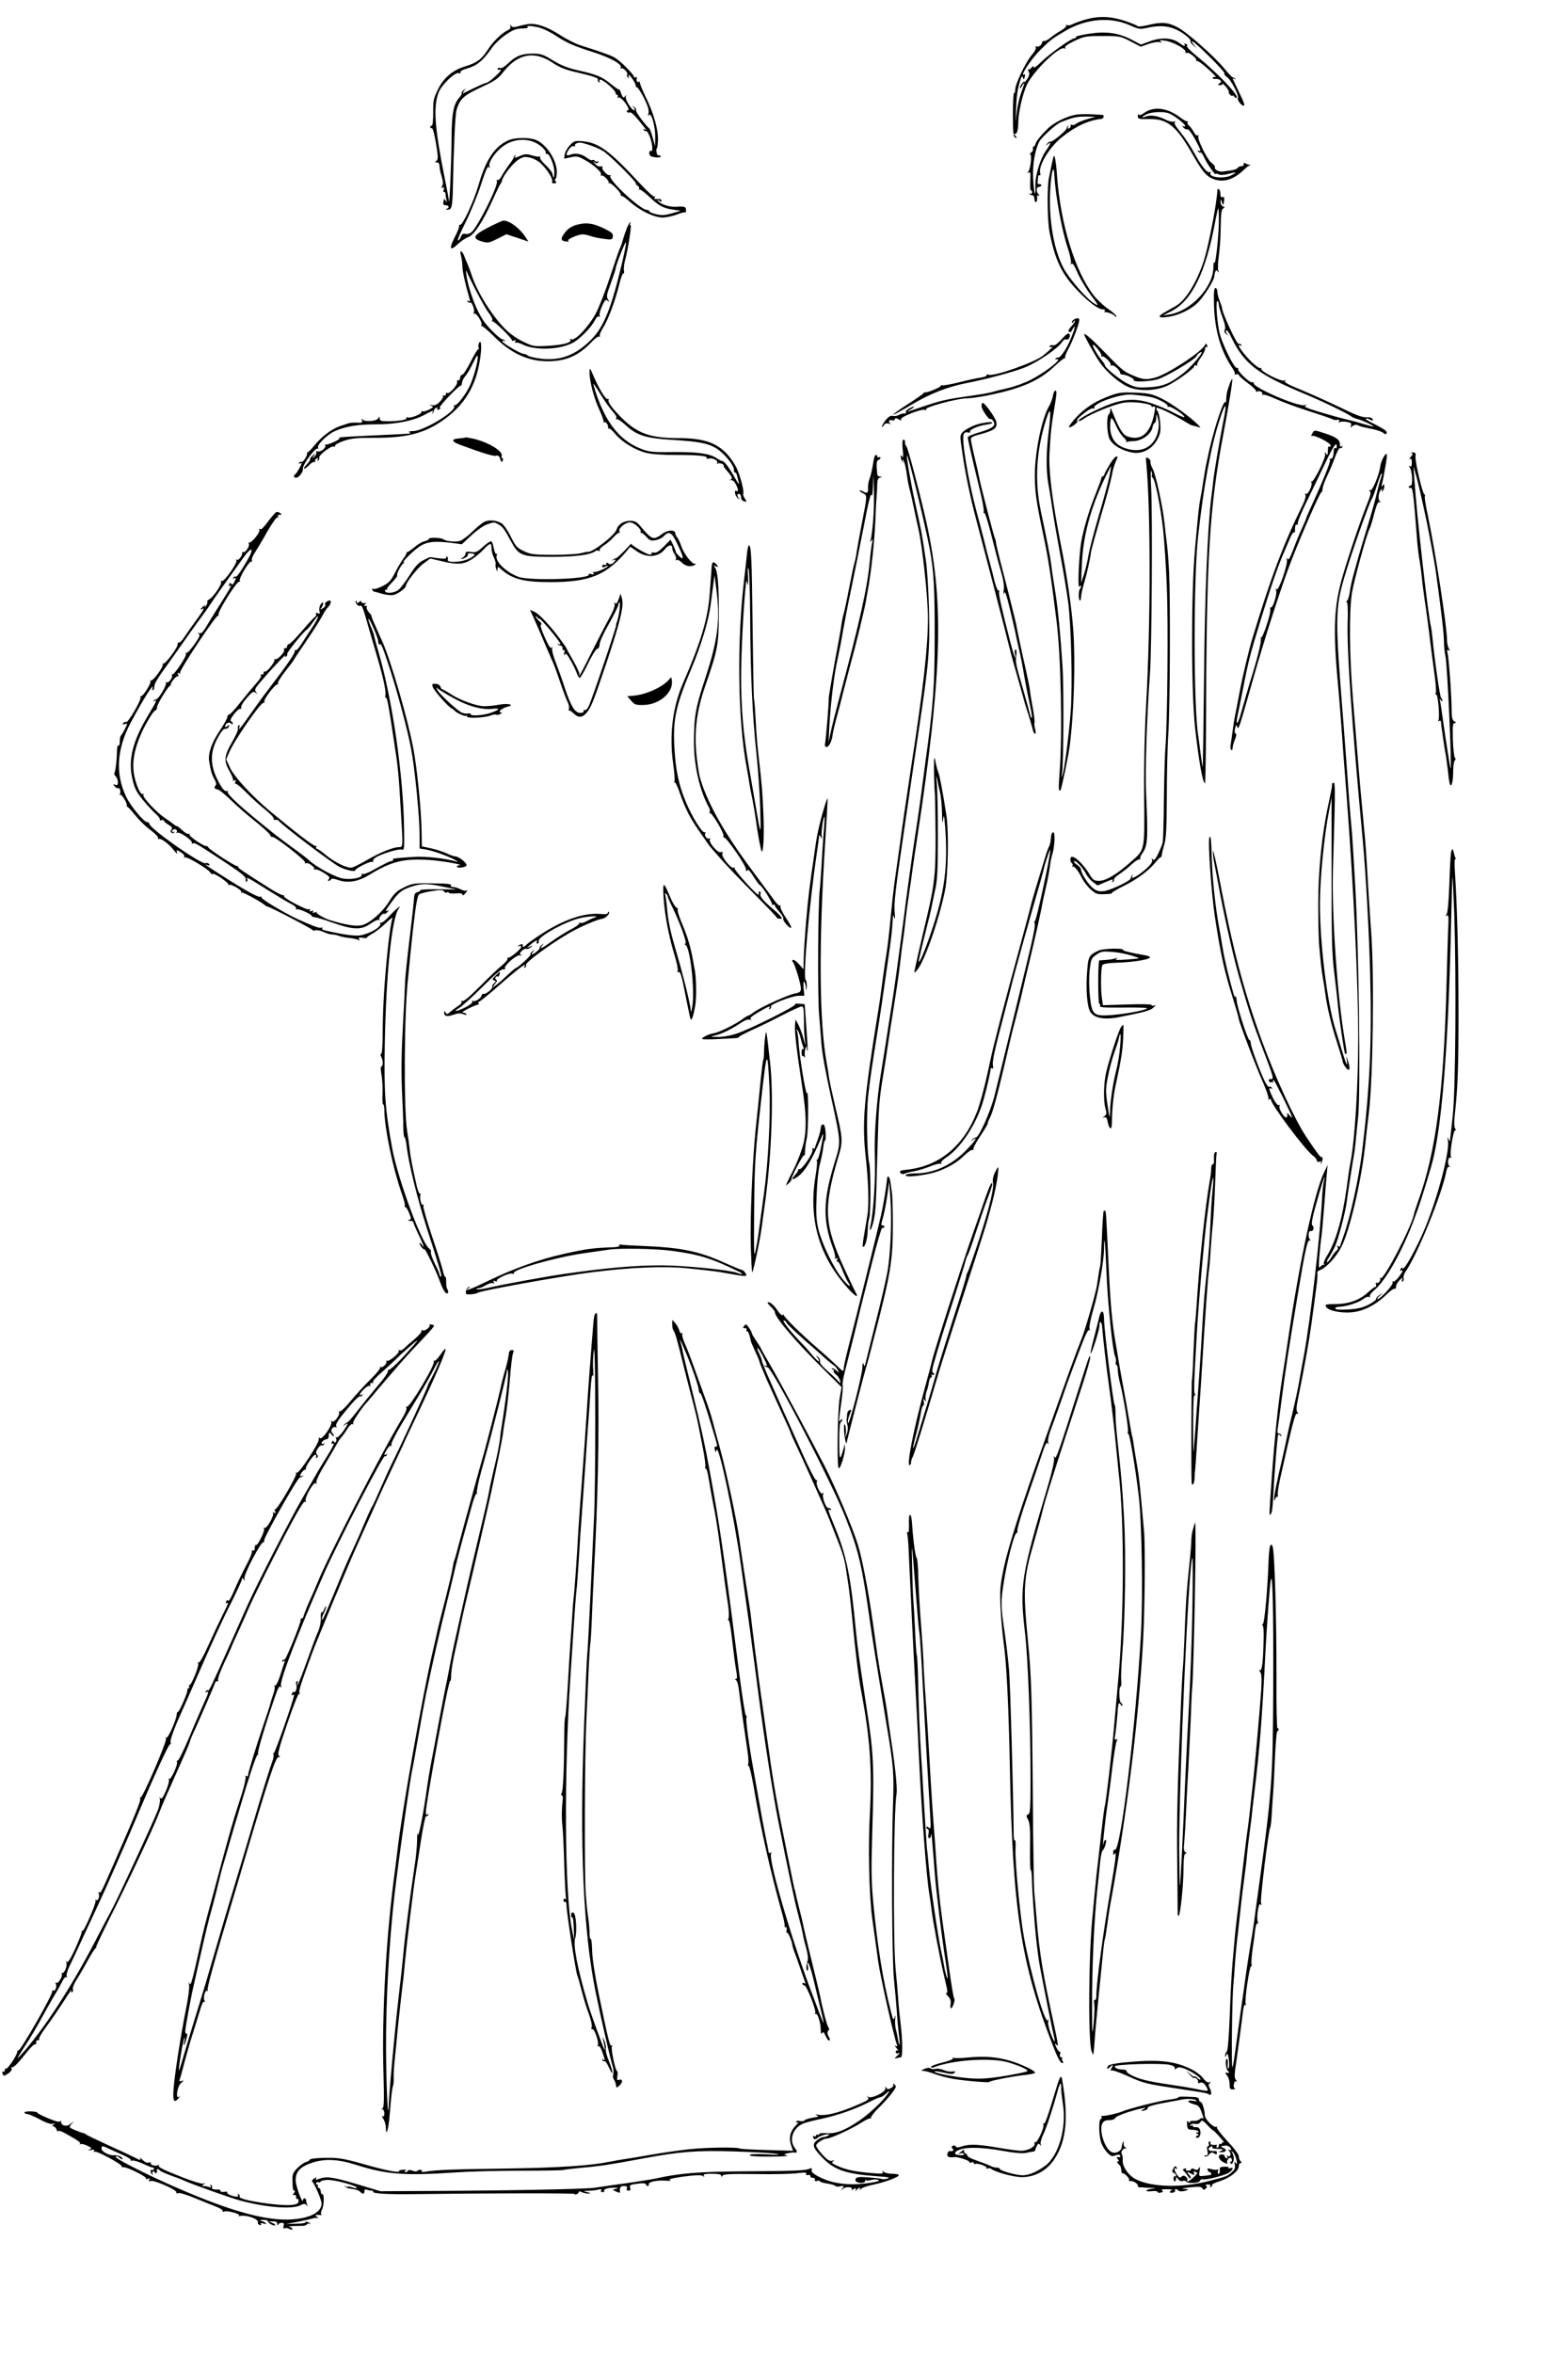 <?xml version="1.0" standalone="no"?>
<!DOCTYPE svg PUBLIC "-//W3C//DTD SVG 20010904//EN"
 "http://www.w3.org/TR/2001/REC-SVG-20010904/DTD/svg10.dtd">
<svg version="1.0" xmlns="http://www.w3.org/2000/svg"
 width="1024pt" height="1536pt" viewBox="0 0 1024 1536"
 preserveAspectRatio="xMidYMid meet">
<g transform="translate(0,1536) scale(0.1,-0.1)"
fill="#000000" stroke="none">
<path d="M7084 15231 c-33 -10 -70 -24 -82 -30 -13 -7 -28 -9 -34 -5 -6 4 -8
3 -5 -3 3 -5 -12 -20 -33 -32 -22 -12 -53 -33 -69 -47 -16 -13 -35 -23 -42
-22 -7 2 -13 -3 -14 -10 0 -16 -26 -33 -39 -25 -5 3 -6 1 -2 -6 4 -7 -6 -27
-25 -49 -39 -44 -109 -190 -109 -227 0 -14 -3 -24 -7 -22 -5 3 -8 -60 -8 -141
0 -120 3 -146 15 -150 13 -5 13 -3 0 13 -8 10 -10 16 -4 12 14 -8 24 23 24 76
0 60 29 187 56 243 43 91 215 257 246 238 7 -4 8 -3 4 5 -5 7 16 22 61 44 64
30 74 32 183 32 112 0 117 -1 183 -35 l67 -35 50 18 c28 10 61 15 73 12 18 -5
19 -4 7 4 -11 9 -4 10 30 5 51 -7 136 -54 132 -73 -1 -7 2 -10 8 -6 13 8 72
-40 62 -50 -4 -5 -2 -6 3 -3 6 4 39 -20 75 -53 36 -32 57 -56 48 -53 -10 3
-18 2 -18 -4 0 -6 8 -9 18 -7 9 1 23 -2 30 -8 10 -8 9 -12 -4 -21 -13 -10 -13
-12 5 -12 11 0 17 5 14 11 -3 5 6 -3 21 -19 14 -16 23 -32 21 -36 -3 -4 2 -13
10 -20 8 -7 15 -9 15 -4 0 5 4 2 10 -6 5 -8 12 -11 16 -8 15 16 -128 165 -263
274 -40 32 -67 61 -62 65 7 4 4 9 -6 12 -9 4 -13 3 -10 -3 10 -16 -5 -12 -37
12 -45 32 -116 35 -187 9 l-60 -22 -59 31 c-85 45 -166 57 -279 40 -51 -8 -90
-17 -87 -22 3 -4 -1 -8 -9 -8 -21 0 -163 -101 -218 -155 -27 -27 -49 -42 -49
-34 -1 10 -4 10 -14 -3 -7 -10 -17 -14 -21 -10 -4 4 -3 -2 2 -13 8 -15 6 -27
-8 -50 -11 -16 -19 -25 -19 -20 0 6 -7 1 -15 -9 -8 -11 -15 -25 -15 -30 1 -6
7 0 15 14 20 35 18 20 -5 -42 -11 -29 -24 -84 -29 -123 l-9 -70 3 75 c4 93 9
134 26 189 10 33 14 39 19 25 6 -16 7 -16 12 4 4 12 2 20 -3 16 -34 -21 43 99
101 156 69 69 81 78 168 129 137 80 294 93 423 35 56 -25 64 -26 110 -16 74
17 131 15 186 -9 49 -21 106 -67 98 -79 -3 -4 5 -16 18 -26 l22 -19 -19 23
c-11 12 -15 22 -10 22 16 0 216 -199 210 -208 -3 -6 4 -17 17 -25 26 -17 81
-123 71 -138 -6 -11 23 -49 37 -49 11 0 4 20 -35 100 -17 36 -32 69 -35 74 -2
5 3 5 10 1 8 -5 11 -4 6 1 -5 5 -12 9 -17 9 -4 0 -28 26 -54 57 -66 81 -244
238 -308 271 -61 32 -104 35 -193 13 -33 -8 -62 -11 -65 -7 -3 5 -41 20 -85
35 -95 31 -172 33 -261 7z"/>
<path d="M3450 15203 c-14 -2 -43 -8 -64 -14 -30 -8 -41 -8 -48 3 -8 10 -9 9
-5 -3 4 -11 -3 -20 -18 -27 -39 -18 -97 -75 -131 -129 -40 -61 -70 -83 -145
-106 -83 -25 -142 -75 -179 -151 -28 -57 -32 -73 -31 -150 0 -50 -3 -86 -9
-86 -6 0 -10 -5 -10 -11 0 -5 4 -8 9 -5 8 5 23 -56 37 -158 5 -36 3 -50 -7
-57 -11 -7 -10 -9 4 -9 11 0 17 -8 17 -22 0 -13 6 -44 14 -69 10 -32 11 -51 4
-63 -8 -15 -8 -17 2 -11 10 6 12 2 8 -13 -4 -12 -2 -20 3 -16 5 3 9 -4 9 -15
0 -10 3 -28 6 -38 5 -15 4 -15 -5 -3 -6 8 -11 13 -12 10 0 -3 -2 -13 -4 -22
-2 -12 3 -18 16 -18 21 0 26 -16 7 -23 -8 -3 -7 -6 4 -6 27 -1 32 18 35 119 6
293 15 490 24 530 6 25 20 56 33 70 28 31 50 44 169 100 48 22 77 44 100 75
96 125 206 147 328 64 42 -28 81 -44 146 -59 117 -27 154 -40 148 -50 -3 -5 0
-12 6 -16 8 -4 9 -3 5 4 -4 7 -2 12 5 12 19 0 99 -70 99 -86 0 -8 5 -14 11
-14 5 0 7 -5 3 -12 -4 -6 -3 -8 3 -5 11 7 44 -25 62 -60 8 -16 8 -23 1 -23 -6
0 -9 -4 -5 -10 3 -5 11 -7 18 -4 11 4 40 -27 97 -100 12 -16 12 -18 1 -11 -10
5 -12 4 -7 -4 4 -6 11 -9 15 -6 5 2 16 -15 25 -38 18 -48 22 -102 6 -92 -5 3
-10 -3 -10 -14 0 -13 8 -22 23 -25 32 -7 57 -4 51 6 -3 5 -9 6 -14 3 -4 -2
-10 6 -12 20 -3 14 -2 25 1 25 3 0 7 24 8 53 3 70 -28 178 -81 286 -24 49 -41
93 -38 97 4 4 1 4 -5 0 -12 -7 -18 5 -14 27 1 5 -3 6 -9 2 -5 -3 -10 -2 -10 4
0 13 -78 93 -115 118 -27 19 -71 35 -240 89 -27 9 -84 37 -125 64 -90 57 -155
79 -210 73z m92 -30 c24 -9 62 -29 86 -45 73 -48 122 -69 244 -108 117 -37
195 -81 182 -102 -4 -6 -3 -8 3 -5 13 8 47 -28 39 -42 -4 -5 -1 -13 5 -17 8
-4 9 -3 5 4 -4 7 -3 12 1 12 10 0 49 -62 45 -72 -1 -5 2 -8 8 -8 5 0 26 -32
46 -71 25 -51 34 -79 29 -98 -4 -17 -3 -21 3 -12 15 21 42 -74 41 -143 l-1
-61 -15 55 c-8 30 -18 57 -21 60 -23 17 -93 111 -88 119 3 5 -2 15 -12 22 -15
13 -16 12 -3 -3 8 -11 9 -18 3 -18 -17 0 -61 71 -55 89 4 13 3 13 -5 2 -8 -11
-12 -10 -20 5 -5 11 -10 24 -11 29 -1 6 -4 10 -9 10 -4 0 -28 17 -53 37 -57
47 -94 62 -211 88 -70 16 -111 32 -166 65 -65 40 -79 45 -133 45 -72 0 -112
-16 -161 -64 -23 -22 -43 -34 -52 -30 -9 3 -16 1 -16 -6 0 -6 5 -8 10 -5 6 3
10 2 10 -4 0 -11 -79 -81 -92 -81 -5 0 -39 -14 -76 -32 -37 -18 -71 -34 -77
-37 -5 -2 -3 4 5 15 14 18 14 18 -3 5 -9 -8 -15 -16 -12 -19 3 -3 -3 -15 -13
-26 -41 -46 -52 -104 -53 -271 -1 -155 -14 -453 -17 -407 -1 12 -13 78 -27
145 -67 334 -77 472 -40 565 21 51 108 134 132 125 10 -4 14 -2 10 5 -5 6 14
17 50 27 60 18 99 51 158 136 17 24 57 62 89 83 47 32 69 40 107 40 26 1 42 4
36 8 -23 15 53 8 95 -9z"/>
<path d="M7477 14626 c-24 -17 -37 -21 -41 -13 -2 7 -5 2 -5 -9 -1 -21 4 -22
72 -21 120 2 178 -44 280 -222 66 -115 89 -145 130 -165 67 -31 136 -14 204
50 19 18 36 32 38 31 2 -1 6 1 9 6 3 4 3 5 0 2 -4 -2 -15 0 -25 6 -15 7 -19 7
-17 -3 2 -7 -5 -13 -15 -13 -10 0 -21 -5 -25 -12 -4 -6 -25 -14 -47 -16 -22
-3 -44 -6 -50 -7 -21 -4 -56 13 -51 26 3 7 -6 20 -20 29 -28 18 -98 160 -88
177 4 7 3 8 -4 4 -6 -4 -17 5 -26 22 -8 16 -22 34 -30 41 -9 7 -13 17 -10 22
3 5 2 8 -3 7 -4 -2 -24 9 -44 24 -82 63 -170 76 -232 34z m157 -6 c32 -12 106
-69 106 -82 0 -5 -6 -6 -12 -2 -10 6 -9 3 0 -8 8 -9 19 -15 26 -12 7 3 27 -23
49 -62 38 -69 45 -90 25 -78 -7 4 -8 3 -4 -5 4 -6 11 -9 15 -6 5 2 17 -14 27
-37 17 -38 74 -118 74 -104 0 4 8 3 18 -2 11 -6 34 -5 65 3 54 14 59 12 17
-10 -48 -25 -152 -12 -134 17 4 6 3 8 -3 5 -17 -11 -55 35 -101 120 -24 44
-65 106 -92 139 -34 41 -45 61 -37 67 8 6 5 7 -6 3 -10 -3 -35 2 -55 13 -50
25 -97 32 -127 21 -33 -12 -32 -4 1 13 33 17 112 21 148 7z"/>
<path d="M7025 14611 c-60 -10 -146 -53 -185 -93 -46 -46 -74 -81 -78 -99 -2
-8 -8 -16 -13 -17 -5 -2 -6 -8 -3 -14 3 -5 -2 -16 -12 -24 -11 -9 -14 -13 -8
-10 14 7 6 -93 -10 -113 -9 -12 -8 -13 2 -7 11 7 13 -4 10 -57 -1 -36 0 -63 5
-60 4 2 7 -3 7 -12 0 -10 -5 -13 -12 -9 -8 4 -10 3 -5 -2 5 -5 14 -9 20 -9 7
0 12 -10 12 -22 0 -13 5 -23 10 -22 6 0 9 11 8 25 -1 16 2 22 10 18 8 -5 8 -3
0 7 -18 18 -16 49 2 49 8 0 15 5 15 10 0 6 -6 9 -12 8 -7 -2 -13 3 -12 10 1 6
2 21 3 33 0 11 5 18 10 15 5 -4 7 3 4 14 -13 49 62 172 144 236 91 72 172 109
257 118 15 2 19 26 4 26 -7 1 -40 2 -73 4 -33 2 -78 1 -100 -3z m74 -29 c-31
-9 -63 -23 -72 -30 -9 -8 -21 -11 -27 -7 -6 4 -9 1 -8 -6 2 -6 -3 -14 -11 -17
-9 -3 -11 0 -6 9 5 8 4 11 -1 6 -5 -5 -9 -12 -9 -16 0 -13 -96 -92 -105 -86
-4 3 -14 -3 -21 -13 -13 -15 -12 -16 4 -3 25 20 21 5 -14 -45 -39 -57 -72
-171 -67 -235 1 -26 0 -45 -4 -41 -3 4 -8 49 -11 100 -4 90 12 184 41 239 16
29 108 112 139 125 80 32 103 37 163 37 l65 -1 -56 -16z"/>
<path d="M3322 14445 c-90 -39 -149 -126 -196 -290 -30 -104 -104 -265 -120
-262 -6 1 -10 -4 -8 -11 1 -7 -12 -39 -29 -72 -38 -74 -30 -92 19 -45 20 19
52 41 70 47 39 15 95 100 162 248 23 52 45 97 49 100 3 3 7 12 9 20 6 31 68
111 104 135 33 22 43 24 79 16 23 -5 55 -22 71 -38 41 -38 81 -102 74 -118 -3
-9 2 -13 14 -12 14 1 16 5 9 13 -7 8 -7 14 0 18 5 4 8 28 7 54 -6 76 -69 170
-135 198 -43 18 -136 17 -179 -1z m201 -32 c23 -16 41 -37 41 -46 -1 -9 2 -14
7 -12 14 10 49 -72 49 -116 0 -43 -5 -50 -12 -15 -1 11 -22 37 -45 59 -24 22
-40 44 -36 51 3 6 3 8 -1 5 -4 -4 -26 -1 -50 6 -35 11 -48 10 -75 -1 -41 -17
-44 -17 -35 -1 4 7 3 9 -2 4 -5 -5 -9 -12 -9 -15 0 -4 -15 -27 -34 -52 -18
-25 -39 -58 -47 -73 -8 -15 -19 -25 -24 -22 -6 3 -7 0 -5 -8 11 -26 -122 -293
-165 -332 -11 -10 -28 -15 -40 -12 -16 4 -23 -1 -30 -19 -5 -13 -14 -24 -20
-24 -5 0 17 53 50 118 32 64 78 175 101 246 30 93 44 125 51 115 7 -10 8 -8 4
7 -7 25 37 90 86 127 72 55 172 59 241 10z"/>
<path d="M3721 14411 c-16 -17 -31 -43 -33 -59 l-4 -28 42 9 c36 9 49 7 84
-12 60 -31 121 -84 115 -99 -3 -7 -1 -11 4 -8 10 7 53 -38 46 -47 -3 -4 -2 -5
2 -2 10 8 83 -66 77 -77 -3 -5 -1 -7 4 -6 5 2 31 -17 58 -41 63 -56 156 -101
211 -101 23 0 64 9 92 19 27 11 52 17 55 14 3 -4 6 3 6 15 0 23 -8 26 -68 22
-41 -2 -97 16 -114 38 -12 15 -11 16 5 3 11 -9 17 -10 17 -2 0 11 -13 15 -39
12 -8 -2 -10 2 -5 10 4 7 3 10 -3 6 -5 -3 -45 33 -89 80 -202 219 -274 272
-380 281 -50 4 -56 2 -83 -27z m141 -2 c34 -11 76 -32 92 -46 79 -65 213 -203
199 -203 -4 0 0 -5 10 -11 9 -6 14 -16 11 -22 -4 -7 -4 -9 1 -5 5 5 34 -17 66
-47 63 -60 91 -75 159 -84 l45 -7 -55 -16 c-44 -13 -65 -15 -102 -7 -27 6 -48
15 -48 20 0 5 -7 9 -16 9 -41 0 -253 197 -238 221 4 7 3 9 -3 6 -13 -8 -57 38
-49 51 3 6 -2 8 -12 5 -11 -2 -26 5 -37 19 -13 15 -14 18 -3 10 12 -10 18 -10
24 -1 4 7 3 9 -4 5 -6 -3 -13 -2 -17 4 -4 6 -11 8 -16 5 -5 -4 -21 3 -35 14
-33 26 -74 34 -107 22 -32 -12 -35 -2 -11 35 10 14 23 23 31 20 8 -3 12 -2 8
3 -5 9 10 19 33 20 7 1 40 -8 74 -20z"/>
<path d="M6870 14295 c-7 -33 -16 -77 -20 -97 -13 -64 -10 -279 4 -353 37
-187 81 -277 190 -389 76 -77 130 -116 163 -116 8 0 11 -5 8 -10 -4 -6 -3 -9
2 -8 13 3 57 -14 65 -26 5 -8 8 -8 8 0 0 6 -24 28 -54 48 -30 21 -73 61 -95
90 -120 155 -214 461 -237 768 -3 47 -9 101 -13 120 -7 32 -8 31 -21 -27z m16
-84 c6 -122 49 -357 85 -463 16 -48 26 -95 23 -105 -4 -12 -3 -14 3 -5 7 8 19
-10 41 -61 18 -40 57 -105 87 -145 51 -67 52 -72 24 -55 -50 29 -166 162 -204
234 -72 136 -104 365 -81 577 9 77 19 88 22 23z"/>
<path d="M7950 14118 c-1 -69 -55 -353 -86 -453 -44 -140 -120 -265 -183 -301
-14 -8 -44 -25 -65 -37 -60 -33 -57 -45 10 -36 68 9 147 46 195 92 38 36 109
148 109 172 0 7 3 21 6 30 6 13 9 14 16 3 7 -9 8 -8 4 6 -4 10 -2 54 4 98 6
43 12 128 12 189 1 84 5 112 16 118 12 7 12 9 -2 14 -9 4 -16 17 -15 29 1 22
1 22 9 -2 8 -25 11 -22 15 17 1 14 -2 20 -11 16 -10 -3 -14 3 -14 20 0 14 -4
29 -10 32 -5 3 -10 0 -10 -7z m10 -195 c0 -100 -22 -301 -30 -278 -3 10 -6 -4
-6 -31 -1 -129 -148 -286 -289 -307 l-40 -6 50 25 c138 68 229 253 291 587 9
48 18 87 20 87 2 0 4 -35 4 -77z"/>
<path d="M3190 13876 c-100 -51 -110 -73 -43 -92 39 -12 46 -10 101 17 l59 30
72 -24 72 -24 -17 26 c-38 60 -105 111 -146 111 -7 0 -51 -20 -98 -44z"/>
<path d="M3791 13898 c-52 -9 -82 -27 -109 -66 -23 -32 -18 -46 18 -49 14 -1
19 1 12 4 -18 7 61 43 93 43 13 0 36 -5 52 -11 15 -6 54 -14 85 -18 52 -7 57
-6 60 14 4 18 -5 27 -46 48 -70 35 -113 45 -165 35z"/>
<path d="M4095 13874 c-8 -20 -20 -54 -26 -76 -6 -22 -15 -48 -20 -57 -5 -9
-33 -92 -64 -185 -30 -93 -73 -203 -95 -244 -47 -86 -133 -177 -158 -167 -9 3
-13 3 -9 -1 18 -18 -39 -35 -136 -41 -99 -6 -105 -5 -167 25 -36 16 -85 50
-110 74 -90 85 -193 248 -230 363 -7 22 -20 56 -28 75 -9 19 -16 37 -17 40 -6
21 -19 40 -25 40 -5 0 -4 -15 1 -32 5 -18 9 -49 9 -69 0 -30 17 -108 46 -208
6 -18 4 -22 -6 -16 -9 5 -11 4 -6 -4 4 -6 11 -9 16 -6 11 7 33 -51 24 -66 -4
-7 -3 -10 3 -6 13 8 56 -60 47 -74 -3 -5 -2 -8 3 -7 4 1 42 -31 84 -73 118
-117 242 -167 384 -156 102 8 174 45 254 130 19 20 39 33 44 30 6 -3 7 -2 4 4
-4 6 7 31 23 56 33 53 79 177 105 284 10 40 21 70 26 68 4 -3 6 5 4 17 -3 12
0 39 5 60 21 75 46 238 38 238 -5 0 -6 5 -3 10 3 6 4 10 1 10 -3 0 -12 -16
-21 -36z m-35 -240 c-69 -290 -117 -409 -201 -493 -102 -101 -201 -138 -330
-122 -39 5 -76 14 -82 20 -6 6 -18 11 -27 11 -20 0 -140 71 -140 82 0 5 6 6
13 2 7 -4 9 -3 4 2 -5 5 -12 9 -16 9 -13 0 -83 67 -114 108 -52 68 -106 209
-121 312 -3 22 -3 33 1 25 27 -66 118 -238 143 -270 17 -22 29 -44 25 -50 -4
-6 -3 -9 2 -8 11 3 129 -112 126 -123 -2 -5 5 -5 14 -2 12 5 14 3 8 -7 -5 -8
-4 -11 2 -7 6 4 27 -2 47 -12 80 -41 248 -34 332 14 46 27 115 98 139 144 9
19 20 29 27 25 7 -4 8 -3 4 5 -4 6 3 34 15 61 19 42 25 48 37 37 13 -10 14 -9
2 9 -11 18 -8 32 19 105 17 47 31 89 31 94 0 19 65 186 68 173 2 -9 -11 -73
-28 -144z"/>
<path d="M7928 13373 c4 -168 44 -304 121 -417 11 -17 18 -33 15 -38 -3 -4 2
-5 10 -2 9 3 16 2 16 -4 0 -5 27 -29 59 -53 33 -24 57 -48 54 -53 -3 -5 -1 -6
5 -3 15 10 43 -3 35 -16 -3 -5 -1 -7 4 -4 6 4 44 -8 84 -27 41 -19 139 -55
217 -80 79 -25 149 -49 155 -53 7 -4 20 -6 31 -4 12 2 16 -1 11 -10 -6 -8 -4
-10 4 -5 7 5 28 5 46 2 27 -5 33 -10 28 -24 -6 -15 -5 -15 10 -3 10 8 24 10
34 5 24 -10 20 -9 91 -24 35 -7 70 -19 77 -27 15 -14 28 -4 17 13 -4 6 -38 26
-75 45 -38 18 -64 35 -58 37 5 2 19 -2 30 -8 17 -8 19 -8 15 4 -3 9 -18 13
-41 12 -27 -1 -73 16 -172 65 -75 36 -189 87 -254 114 -84 34 -114 51 -105 58
9 6 8 7 -5 3 -24 -8 -159 62 -150 77 3 5 2 7 -4 4 -6 -4 -30 13 -55 36 -59 56
-113 134 -76 111 7 -4 8 -3 4 5 -4 6 -11 9 -16 6 -12 -7 -110 204 -110 238 0
4 -7 23 -15 43 -8 20 -15 47 -15 60 0 13 -6 24 -12 24 -10 0 -12 -27 -10 -107z
m32 -3 c0 -11 11 -48 24 -83 16 -42 21 -69 15 -79 -6 -11 -3 -20 9 -29 15 -13
16 -12 4 3 -7 9 -9 19 -4 22 5 3 19 -16 31 -42 86 -179 174 -246 497 -380 116
-49 266 -122 291 -142 6 -5 24 -12 40 -16 29 -7 103 -42 103 -48 0 -2 -28 5
-62 15 -35 11 -90 26 -123 33 -33 8 -109 29 -169 47 -83 25 -105 35 -90 41 14
6 12 7 -8 3 -48 -9 -337 117 -331 144 2 6 -3 8 -10 5 -15 -5 -99 75 -91 88 3
4 0 7 -8 6 -19 -4 -104 171 -117 244 -16 87 -22 200 -10 193 5 -4 9 -15 9 -25z"/>
<path d="M7023 13279 c-13 -5 -23 -14 -23 -21 0 -9 3 -9 10 2 5 8 10 10 10 5
0 -6 -11 -22 -25 -37 -17 -19 -21 -29 -13 -34 7 -4 13 -3 15 3 2 6 10 19 18
29 16 21 -16 -69 -42 -120 -24 -47 -55 -86 -64 -80 -4 2 -11 -1 -15 -7 -4 -8
-3 -9 4 -5 7 4 12 3 12 -3 0 -17 -103 -92 -180 -131 -41 -21 -109 -45 -150
-54 -41 -9 -88 -21 -105 -26 -16 -5 -66 -14 -110 -20 -173 -24 -209 -32 -308
-64 -56 -19 -111 -37 -122 -41 -11 -3 -8 1 8 10 37 21 35 29 -3 10 -17 -9 -28
-20 -24 -26 3 -6 0 -9 -7 -8 -8 2 -24 -2 -37 -9 -12 -7 -31 -10 -41 -7 -13 4
-27 -4 -45 -25 -14 -18 -26 -37 -26 -43 0 -7 5 -4 11 6 7 12 17 16 32 12 16
-5 18 -4 8 3 -15 11 2 27 18 18 5 -4 11 0 14 6 3 10 9 10 25 1 17 -10 20 -10
16 0 -6 15 139 72 157 61 7 -4 10 -3 6 3 -10 15 204 73 272 73 21 0 83 9 137
20 220 45 336 97 437 195 29 27 56 48 60 47 5 -1 6 1 3 6 -2 4 6 26 18 48 31
55 78 180 74 198 -2 10 -9 11 -25 5z"/>
<path d="M6933 13145 c-27 -29 -46 -43 -56 -39 -8 3 -18 1 -22 -5 -4 -7 1 -9
12 -5 16 5 -3 -15 -55 -57 -55 -45 -323 -139 -357 -125 -9 3 -14 2 -11 -3 3
-5 -15 -12 -39 -16 -25 -3 -89 -17 -143 -31 -53 -13 -102 -22 -110 -19 -7 2
-11 1 -8 -3 5 -8 -94 -49 -103 -43 -2 1 -7 -1 -10 -6 -3 -5 -50 -38 -104 -72
-54 -35 -96 -65 -94 -68 2 -2 58 28 123 67 119 71 232 115 359 140 132 26 296
70 374 100 83 32 223 127 248 169 7 11 19 18 27 15 16 -6 31 25 18 38 -6 6
-26 -10 -49 -37z"/>
<path d="M7080 13177 c0 -9 65 -126 97 -175 42 -63 121 -134 183 -164 68 -34
185 -32 263 4 62 29 177 113 177 129 0 6 6 7 13 3 6 -4 9 -4 5 1 -4 4 6 26 22
48 17 23 30 49 30 60 0 10 4 15 10 12 6 -4 7 1 3 11 -5 14 -7 14 -14 1 -28
-49 -247 -191 -325 -212 -61 -16 -84 -13 -154 18 -52 22 -71 39 -188 160 -75
77 -122 117 -122 104z m93 -101 c15 -18 23 -37 19 -41 -4 -5 -2 -5 4 -2 14 8
67 -46 57 -58 -5 -4 -2 -5 5 -1 14 8 57 -29 57 -49 0 -5 7 -10 15 -10 25 0 80
-27 74 -36 -8 -14 95 -11 153 4 53 14 248 130 257 152 3 8 14 19 25 25 37 19
-54 -92 -111 -136 -88 -69 -133 -87 -225 -92 -73 -4 -86 -2 -138 23 -52 26
-150 105 -150 123 0 4 -8 16 -18 28 -29 33 -69 104 -59 104 5 0 21 -15 35 -34z"/>
<path d="M3126 13115 c-3 -9 -3 -22 1 -28 3 -7 3 -9 -1 -5 -4 3 -28 -34 -52
-83 -25 -49 -50 -88 -57 -86 -6 1 -11 -7 -12 -18 0 -11 -5 -19 -12 -18 -7 2
-10 -3 -8 -10 7 -17 -50 -81 -64 -73 -7 5 -10 2 -9 -6 2 -7 -4 -12 -12 -10 -8
2 -12 0 -7 -4 4 -4 -5 -20 -20 -36 -19 -20 -33 -26 -52 -23 -21 4 -22 4 -6 -3
18 -8 17 -10 -13 -26 -18 -9 -37 -14 -43 -11 -5 4 -8 1 -7 -5 3 -13 -71 -42
-90 -35 -7 3 -11 1 -8 -4 7 -11 -52 -21 -121 -21 -44 0 -53 3 -53 18 -1 15 -2
15 -10 1 -11 -19 -90 -25 -103 -7 -6 9 -7 8 -3 -5 5 -16 1 -18 -32 -16 -20 1
-44 -1 -52 -3 -8 -3 -33 -11 -55 -18 -56 -18 -123 -68 -172 -128 -22 -28 -44
-49 -47 -46 -3 2 -4 1 -1 -2 7 -10 -25 -65 -35 -59 -5 3 -12 0 -16 -6 -4 -8
-3 -9 4 -5 7 4 12 5 12 3 0 -10 -32 -67 -41 -72 -16 -10 -10 -26 8 -23 17 3
45 41 41 56 -6 23 78 139 96 134 6 -2 8 0 4 4 -14 14 53 83 105 108 70 32 150
46 274 46 124 0 238 22 307 58 69 36 70 37 61 21 -5 -8 -4 -11 1 -6 5 5 9 14
9 20 0 5 6 12 14 15 8 3 11 0 7 -7 -5 -7 -1 -8 10 -4 12 4 14 8 6 11 -12 4
127 149 138 145 3 -1 7 8 7 19 1 11 11 30 21 42 11 11 34 50 51 86 23 47 31
58 31 39 0 -36 -26 -131 -51 -186 -27 -58 -87 -135 -100 -128 -5 4 -6 0 -3 -8
12 -33 -200 -161 -268 -161 -21 0 -32 -4 -25 -8 15 -10 33 -8 -203 -19 -257
-12 -259 -12 -254 -21 5 -8 -76 -44 -89 -40 -5 1 -6 -2 -3 -6 8 -14 -31 -45
-48 -39 -10 4 -13 1 -10 -7 3 -7 -3 -19 -13 -27 -17 -13 -17 -13 -3 6 15 20
14 20 -8 1 -12 -11 -20 -22 -17 -24 3 -3 -7 -18 -22 -34 -15 -15 -22 -28 -17
-28 6 0 21 11 34 25 12 13 27 22 32 19 5 -3 7 0 6 7 -2 6 3 14 11 17 9 3 11 0
6 -8 -5 -8 -4 -11 3 -6 6 4 9 12 7 19 -6 15 81 81 95 72 6 -4 9 -1 8 5 -2 6
24 21 57 32 49 17 85 20 195 20 235 -1 353 34 492 144 121 98 186 221 207 399
8 66 1 106 -13 70z"/>
<path d="M3850 12928 c0 -57 28 -166 65 -245 18 -39 30 -75 27 -79 -4 -4 -2
-4 4 -1 11 7 29 -19 25 -36 -1 -5 2 -7 6 -4 5 2 24 -15 43 -38 43 -51 126
-102 199 -121 35 -9 106 -14 197 -14 145 0 207 -6 199 -20 -3 -5 4 -6 14 -3
24 6 64 -15 55 -29 -4 -7 -3 -8 4 -4 7 4 20 2 29 -3 10 -6 14 -11 9 -11 -4 0
6 -16 23 -35 34 -39 38 -51 19 -58 -7 -2 -5 -3 5 -1 11 1 23 -9 32 -26 17 -33
19 -54 5 -45 -18 11 -11 -32 8 -46 15 -13 16 -12 4 3 -7 9 -9 19 -4 22 12 7
22 -3 22 -25 0 -9 9 -19 20 -22 18 -5 18 -3 4 19 -9 13 -13 27 -10 32 7 12
-17 108 -42 164 -12 26 -40 68 -62 92 -71 77 -158 106 -319 106 -208 0 -293
38 -424 189 -21 24 -36 50 -33 58 3 8 1 11 -4 8 -12 -7 -54 59 -91 144 -28 64
-28 65 -29 29z m152 -255 c18 -19 27 -36 23 -44 -5 -7 -4 -10 2 -6 6 4 30 -12
54 -34 77 -71 131 -89 303 -100 180 -11 237 -22 291 -54 51 -30 118 -110 118
-141 0 -13 3 -21 7 -19 4 3 11 -7 14 -23 4 -15 9 -36 12 -47 3 -11 -8 3 -24
31 -40 72 -72 114 -84 114 -5 0 -22 8 -36 18 -47 31 -120 42 -282 41 -139 -2
-161 1 -213 21 -148 57 -246 188 -312 420 -4 14 16 -13 44 -60 29 -47 66 -99
83 -117z"/>
<path d="M8030 12852 c-16 -41 -21 -65 -22 -100 0 -13 -3 -21 -6 -17 -14 14
-86 -212 -117 -370 -5 -22 -9 -44 -11 -50 -1 -5 -7 -44 -14 -85 -6 -41 -15
-95 -20 -120 -10 -52 -13 -78 -36 -335 -26 -287 -25 -940 1 -1170 24 -212 48
-350 64 -359 3 -2 6 159 7 357 3 1129 21 1433 114 1927 35 184 62 352 57 356
-2 2 -10 -13 -17 -34z m-40 -237 c-23 -117 -59 -329 -65 -380 -2 -22 -9 -78
-15 -125 -24 -201 -42 -638 -47 -1183 -3 -318 -7 -576 -9 -575 -1 2 -8 44 -14
93 -6 50 -13 101 -15 114 -31 191 -31 1023 -1 1296 35 322 83 585 138 755 41
130 54 132 28 5z"/>
<path d="M6876 12775 c-4 -20 -15 -50 -26 -68 -48 -84 -92 -300 -92 -452 1
-111 9 -168 57 -395 31 -145 48 -258 85 -555 29 -231 39 -731 20 -985 -8 -111
-7 -130 6 -118 6 7 51 220 59 283 29 221 39 555 24 763 -10 142 -42 363 -80
552 -57 289 -82 485 -75 605 7 127 12 178 32 294 16 98 17 111 5 111 -5 0 -12
-16 -15 -35z m-27 -229 c-17 -140 -18 -248 -4 -336 7 -41 16 -93 19 -115 13
-94 37 -231 65 -383 17 -90 38 -218 47 -285 20 -157 29 -544 16 -717 -12 -154
-39 -361 -52 -405 -9 -26 -9 -25 -4 10 10 63 12 556 3 695 -13 200 -29 368
-45 470 -21 133 -22 139 -29 195 -5 43 -33 187 -65 335 -45 206 -34 404 33
615 28 87 33 60 16 -79z"/>
<path d="M7250 12777 c-83 -31 -136 -62 -192 -112 -43 -39 -87 -95 -74 -95 13
0 56 32 52 39 -7 10 4 23 51 59 24 19 48 30 54 26 7 -4 9 -3 6 3 -17 27 170
94 243 87 115 -10 146 -17 191 -40 27 -13 47 -29 44 -34 -3 -5 0 -8 7 -5 14 6
111 -59 102 -68 -3 -3 -33 10 -67 28 -34 18 -97 45 -140 60 -108 38 -197 33
-315 -18 -96 -41 -176 -86 -168 -95 4 -3 19 3 34 14 44 33 197 94 259 105 59
10 183 -5 183 -23 0 -4 6 -5 14 -2 11 4 12 -3 5 -40 -25 -134 -85 -187 -176
-155 -30 10 -55 51 -100 164 -10 25 -12 27 -12 8 -1 -12 -5 -24 -9 -27 -17
-10 -14 -124 4 -161 20 -42 85 -79 154 -90 63 -9 125 25 158 86 20 37 23 54
19 107 -3 34 -10 69 -17 77 -7 9 -10 18 -7 22 7 7 99 -37 172 -81 27 -17 54
-32 60 -33 5 -1 21 -5 34 -9 25 -7 25 -7 5 13 -47 49 -176 142 -239 172 -60
29 -81 34 -169 38 -89 3 -109 1 -166 -20z m310 -243 c-24 -84 -91 -125 -177
-109 -90 17 -133 66 -133 153 0 28 4 52 9 52 5 0 18 -23 30 -50 12 -28 33 -60
46 -72 13 -11 22 -25 21 -32 -2 -6 -1 -8 1 -3 3 4 20 7 39 7 60 0 124 46 131
93 2 12 8 24 13 25 6 2 11 18 11 35 1 30 2 29 12 -10 7 -31 6 -55 -3 -89z"/>
<path d="M6410 12709 c0 -21 49 -93 58 -84 3 2 11 -3 18 -13 21 -29 -1 -48
-86 -73 -44 -12 -80 -28 -80 -33 0 -14 31 -148 76 -333 20 -78 32 -148 28
-154 -4 -7 -3 -9 3 -6 5 3 25 -58 47 -146 21 -84 48 -189 62 -234 16 -56 23
-96 19 -125 -3 -26 -2 -34 3 -19 5 18 15 -11 41 -120 19 -79 36 -153 37 -164
2 -11 11 -49 19 -85 9 -36 25 -117 35 -180 11 -63 28 -148 37 -187 9 -40 14
-76 11 -79 -4 -3 -9 10 -13 28 -4 18 -23 87 -42 153 -50 170 -53 186 -46 228
3 22 1 37 -4 37 -6 0 -8 -12 -5 -27 11 -62 -8 -11 -33 87 -59 230 -75 305 -70
318 2 7 1 11 -4 7 -5 -3 -16 23 -25 57 -8 35 -22 88 -30 118 -9 30 -27 100
-40 155 -14 55 -36 141 -50 191 -53 199 -97 461 -83 498 5 12 14 17 27 13 11
-3 18 -1 15 4 -8 12 48 38 100 46 25 3 45 9 45 13 0 7 -22 6 -70 -3 -43 -8
-103 -37 -123 -58 -19 -20 -19 -24 -2 -137 17 -123 53 -295 87 -422 11 -41 37
-142 59 -225 22 -82 62 -238 90 -345 28 -107 57 -220 64 -250 7 -30 29 -113
50 -185 20 -71 42 -148 48 -170 5 -22 20 -71 33 -110 12 -38 25 -82 28 -97 4
-16 10 -28 15 -28 6 0 6 13 1 31 -5 18 -7 36 -4 40 2 5 -2 46 -10 91 -9 46
-18 101 -20 123 -3 22 -15 81 -26 130 -26 114 -60 274 -64 300 -4 21 -57 234
-103 410 -14 55 -27 109 -28 120 -1 11 -5 27 -9 35 -9 22 -94 350 -100 386 -3
18 -17 79 -31 138 -14 58 -25 112 -25 121 0 8 17 19 43 25 113 30 132 44 123
88 -7 27 -74 121 -88 122 -5 0 -8 -9 -8 -21z"/>
<path d="M8569 12529 c-7 -13 -7 -19 -1 -15 15 9 122 -45 122 -62 0 -7 -4 -11
-9 -8 -5 3 -9 0 -8 -7 0 -6 -1 -21 -2 -32 -1 -17 -3 -18 -12 -5 -9 13 -10 12
-5 -3 7 -22 -77 -191 -89 -180 -4 5 -5 2 -1 -5 10 -17 -22 -84 -36 -76 -7 5
-8 2 -3 -6 5 -7 -2 -34 -17 -64 -128 -261 -208 -472 -330 -876 -24 -80 -64
-248 -84 -355 -8 -44 -19 -100 -24 -125 -6 -25 -15 -79 -20 -120 -6 -41 -12
-85 -14 -98 -2 -12 1 -25 5 -28 5 -3 9 4 9 14 0 11 7 36 15 55 10 23 11 37 4
39 -6 2 -8 15 -3 33 6 25 8 27 14 10 8 -23 12 -11 100 300 76 270 192 630 255
790 73 186 187 445 194 441 3 -2 7 8 8 22 1 15 15 54 31 87 16 33 39 88 51
122 13 35 27 60 31 58 5 -3 12 0 16 6 4 8 3 9 -4 5 -8 -5 -12 1 -12 16 0 28
-26 46 -100 70 -69 22 -67 22 -81 -3z m161 -85 c0 -8 -4 -12 -10 -9 -6 3 -10
-5 -10 -19 0 -33 -10 -57 -21 -50 -5 3 -6 -1 -3 -9 4 -12 -48 -141 -130 -319
-14 -31 -26 -59 -26 -62 0 -3 -13 -33 -29 -68 -16 -35 -41 -96 -56 -137 -20
-54 -30 -69 -37 -60 -7 10 -8 9 -4 -5 9 -26 -55 -209 -67 -193 -6 8 -7 5 -3
-7 8 -23 -22 -118 -34 -111 -4 3 -6 -3 -4 -12 6 -24 -51 -195 -61 -185 -5 4
-5 2 -1 -5 6 -11 -16 -107 -53 -228 -26 -82 -56 -188 -77 -262 -19 -71 -36
-86 -23 -20 5 23 21 101 35 172 35 183 49 237 110 435 70 229 114 358 153 450
18 41 39 92 48 112 9 21 19 35 23 33 4 -3 8 1 7 8 -1 32 4 48 13 42 5 -3 8 0
5 7 -3 7 23 72 58 143 35 72 90 185 122 253 55 115 75 143 75 106z"/>
<path d="M3038 12504 c-2 -2 -20 -4 -39 -6 -54 -3 -52 -20 4 -41 154 -57 221
-77 237 -72 13 4 21 -2 27 -22 8 -22 11 -24 16 -10 3 9 2 17 -3 17 -5 0 -7 6
-4 14 11 30 -84 88 -183 112 -28 6 -53 10 -55 8z"/>
<path d="M5895 12428 c5 -46 4 -59 -4 -48 -9 12 -10 11 -8 -7 2 -12 7 -26 12
-30 4 -5 5 -2 0 6 -5 9 -4 12 2 8 9 -6 19 -45 29 -121 2 -16 8 -45 13 -65 6
-20 20 -81 31 -136 12 -55 23 -109 26 -120 27 -112 64 -453 64 -591 0 -189
-30 -456 -111 -979 -32 -213 -58 -387 -74 -510 -12 -83 -27 -192 -36 -255 -5
-36 -16 -137 -24 -225 -8 -88 -20 -185 -25 -215 -5 -30 -17 -107 -25 -170 -8
-63 -21 -158 -30 -210 -95 -587 -107 -730 -80 -965 16 -142 20 -294 11 -360
-3 -16 -12 -70 -20 -119 -9 -49 -14 -91 -12 -93 12 -13 29 38 32 95 1 37 6 78
11 92 10 31 10 314 0 355 -15 59 -20 319 -8 435 12 107 20 168 71 485 10 66
26 170 34 230 9 61 23 158 31 216 15 104 20 146 25 224 2 36 3 37 10 15 5 -16
7 -5 3 30 -6 65 2 138 73 620 9 58 22 148 29 200 8 52 32 217 54 365 68 454
74 531 68 790 -3 127 -12 275 -21 330 -29 194 -27 180 -70 375 -27 121 -58
301 -53 307 7 7 113 -428 148 -607 27 -144 34 -258 33 -580 0 -315 -10 -455
-60 -810 -8 -63 -17 -131 -20 -150 -7 -62 -34 -252 -49 -345 -14 -89 -55 -381
-75 -545 -6 -47 -15 -114 -20 -150 -5 -36 -16 -119 -25 -185 -9 -66 -27 -190
-41 -275 -13 -85 -29 -186 -35 -225 -6 -38 -17 -106 -24 -150 -29 -172 -47
-409 -42 -554 5 -153 -8 -358 -28 -449 -10 -46 2 -39 15 8 18 68 21 103 29
440 10 342 10 355 41 545 11 66 22 138 25 160 6 45 26 172 55 355 11 69 22
148 25 175 3 28 10 84 15 125 14 95 17 121 25 195 4 33 13 103 21 155 8 52 19
129 24 170 6 41 19 131 30 200 166 1095 178 1554 51 2100 -43 187 -111 443
-121 455 -8 10 -10 16 -10 35 0 6 -5 10 -10 10 -7 0 -9 -22 -5 -62z"/>
<path d="M9218 12403 c10 -4 9 -10 -5 -26 -10 -11 -12 -17 -5 -13 8 5 12 -2
12 -24 0 -22 -4 -29 -12 -24 -10 6 -10 5 -2 -7 17 -21 22 -119 7 -119 -7 0
-13 -4 -13 -10 0 -5 6 -7 13 -4 10 3 16 -31 26 -148 7 -84 14 -180 17 -213 3
-33 9 -85 15 -115 5 -30 12 -82 15 -115 3 -33 12 -100 19 -150 8 -49 21 -148
30 -220 8 -71 23 -180 31 -242 9 -62 14 -122 11 -133 -3 -11 -2 -18 3 -15 10
6 24 -150 14 -166 -4 -8 -3 -10 4 -5 7 4 12 1 12 -6 0 -13 24 -180 34 -230 2
-14 7 -52 11 -84 3 -33 8 -70 11 -83 9 -44 24 -1 24 71 0 37 5 70 10 73 7 5 8
11 1 19 -5 6 -11 60 -13 119 -2 90 -1 107 12 107 12 1 11 3 -2 11 -14 8 -18
24 -18 77 0 85 -18 336 -27 370 -4 18 -3 23 7 17 9 -6 10 -3 1 13 -6 11 -11
34 -11 51 0 89 -75 574 -125 814 -14 65 -23 122 -20 127 3 5 1 11 -4 14 -13 9
-62 220 -57 248 3 19 -1 24 -18 25 -11 0 -15 -1 -8 -4z m98 -443 c24 -118 51
-264 60 -325 37 -266 54 -414 54 -465 0 -30 5 -73 10 -95 12 -52 43 -742 33
-731 -3 3 -31 183 -54 346 -5 41 -12 84 -15 95 -4 16 -3 17 5 5 6 -8 11 -10
11 -5 0 6 -4 15 -9 20 -8 9 -42 245 -56 390 -3 33 -8 67 -10 75 -18 64 -93
726 -109 970 l-5 75 20 -70 c11 -38 40 -167 65 -285z"/>
<path d="M9043 12388 c-13 -18 -26 -49 -29 -73 -7 -52 -49 -155 -63 -155 -11
0 -12 -3 -4 -8 8 -5 3 -28 -19 -82 -43 -108 -114 -315 -158 -465 -59 -199 -66
-353 -31 -725 6 -63 15 -180 21 -260 5 -80 21 -289 35 -465 45 -590 76 -1240
75 -1579 -1 -314 -22 -654 -50 -801 -6 -27 -17 -102 -25 -165 -29 -209 -72
-358 -131 -451 -14 -22 -22 -45 -18 -52 4 -7 4 -9 -1 -5 -4 4 -14 0 -21 -10
-12 -14 -13 -7 -9 53 3 39 8 86 10 105 8 55 14 125 25 265 5 72 12 155 15 185
l5 55 -24 -50 c-63 -133 -160 -581 -235 -1095 -11 -74 -27 -180 -36 -235 -30
-195 -50 -387 -70 -665 -17 -239 -17 -246 -8 -236 10 10 13 32 18 116 7 152
27 395 32 403 3 5 10 3 15 -4 8 -11 9 -11 5 1 -2 8 -10 14 -16 12 -8 -1 -10 8
-7 30 3 18 15 105 26 193 22 172 50 356 107 695 46 279 62 352 77 343 7 -5 7
-2 -1 8 -13 16 -6 62 8 53 5 -3 12 2 16 11 3 10 1 20 -5 24 -12 7 -3 51 43
211 25 88 47 143 30 75 -4 -16 -9 -63 -11 -104 -12 -245 -75 -791 -119 -1031
-9 -47 -23 -123 -31 -170 -8 -47 -26 -130 -39 -185 -14 -55 -29 -122 -35 -150
-5 -27 -19 -90 -30 -140 -44 -188 -60 -269 -59 -289 1 -17 2 -18 6 -3 2 9 9
17 14 17 6 0 7 4 4 10 -3 5 3 52 14 102 83 373 99 433 111 430 10 -2 11 0 2
10 -8 10 -6 37 8 103 35 170 69 360 84 470 15 106 19 142 36 270 4 33 5 63 3
68 -2 4 4 10 13 14 46 17 109 85 145 155 53 105 128 422 154 658 8 74 19 173
25 220 27 231 35 890 15 1170 -3 36 -7 101 -10 145 -3 44 -7 114 -10 155 -2
41 -7 118 -10 170 -5 91 -13 178 -35 410 -9 89 -20 229 -55 655 -23 281 -25
560 -6 684 12 76 95 380 114 416 6 11 20 56 31 101 16 60 25 80 36 77 12 -4
12 -3 1 5 -15 11 -7 67 11 78 7 5 8 2 3 -6 -5 -9 -4 -11 3 -6 7 4 12 17 12 29
0 18 -2 20 -11 7 -8 -12 -9 -9 -4 10 7 29 10 42 25 129 11 66 10 80 -7 59z
m-27 -155 c-7 -21 -18 -65 -26 -98 -7 -33 -35 -132 -62 -220 -27 -88 -53 -176
-58 -195 -5 -19 -18 -66 -29 -105 -11 -38 -23 -92 -26 -120 -4 -27 -12 -53
-18 -57 -7 -4 -7 -8 -2 -8 6 0 9 -49 6 -132 -5 -201 25 -629 99 -1428 20 -216
42 -614 48 -870 12 -445 -3 -750 -53 -1160 -22 -176 -78 -429 -120 -545 -14
-39 -25 -71 -25 -73 0 -2 -5 0 -12 4 -7 5 -8 3 -3 -6 5 -8 2 -17 -7 -24 -8 -6
-23 -26 -33 -43 -11 -18 -23 -33 -28 -33 -5 0 1 15 13 33 11 17 29 50 39 72
22 50 68 223 76 290 5 43 38 256 50 323 4 23 7 57 25 237 16 168 4 1088 -19
1490 -11 204 -23 386 -26 405 -2 19 -9 100 -15 180 -18 251 -20 279 -40 535
-51 634 -50 703 9 905 42 146 164 492 181 515 4 6 18 42 30 80 24 73 29 85 35
85 2 0 -2 -17 -9 -37z"/>
<path d="M5705 12353 c-12 -74 -18 -98 -28 -123 -5 -14 -9 -39 -8 -57 2 -32
-8 -37 -37 -19 -7 4 -15 6 -18 4 -2 -3 8 -11 22 -18 29 -16 29 -7 -11 -215
-13 -66 -26 -140 -30 -165 -3 -25 -10 -58 -15 -75 -5 -16 -21 -91 -35 -165
-14 -74 -30 -148 -35 -165 -5 -16 -11 -46 -14 -65 -2 -19 -11 -73 -20 -120
-27 -139 -65 -361 -64 -368 3 -14 -18 -272 -25 -304 -1 -6 3 -12 8 -14 15 -6
38 36 42 76 2 19 15 73 28 120 13 47 31 117 40 155 10 39 33 126 51 195 33
118 88 345 98 400 2 14 9 52 15 85 21 117 41 302 47 435 3 74 7 153 9 175 2
22 4 57 4 77 1 26 6 38 19 41 16 4 16 5 0 6 -10 0 -19 7 -19 14 -7 70 -5 89 7
94 8 3 14 9 14 15 0 5 -4 6 -10 3 -5 -3 -10 -1 -10 4 0 6 -4 11 -10 11 -5 0
-12 -17 -15 -37z m-3 -393 c-5 -58 -12 -114 -16 -125 -7 -17 -6 -17 4 -5 10
12 11 10 6 -10 -4 -14 -11 -71 -16 -126 -15 -168 -66 -395 -196 -879 -25 -93
-52 -199 -59 -235 l-14 -65 5 100 c8 152 31 343 55 447 11 51 27 131 34 178 8
47 32 171 54 275 22 105 59 291 83 414 28 149 45 215 49 200 4 -15 8 8 10 56
l3 80 3 -100 c2 -55 0 -147 -5 -205z"/>
<path d="M7250 12333 c-16 -26 -32 -55 -36 -65 -3 -10 -9 -18 -13 -18 -4 0 -8
-6 -9 -12 0 -7 -17 -52 -36 -100 -43 -105 -82 -237 -96 -322 -15 -100 -23
-304 -11 -286 6 8 11 10 11 4 0 -6 -3 -14 -7 -18 -5 -4 -8 -23 -8 -42 0 -19 3
-34 8 -34 4 0 7 11 7 24 0 13 9 52 19 87 20 67 39 152 46 206 3 18 32 122 64
233 33 110 65 228 71 262 10 54 18 78 38 121 2 4 -2 7 -8 7 -6 0 -24 -21 -40
-47z m-5 -83 c-7 -36 -38 -150 -69 -255 -31 -104 -61 -220 -67 -256 -5 -36
-19 -92 -29 -125 l-20 -59 5 117 c7 183 55 365 147 560 23 48 43 87 44 85 1
-1 -4 -31 -11 -67z"/>
<path d="M7485 12347 c30 -302 30 -1059 0 -1587 -10 -177 -15 -389 -13 -595 3
-367 7 -348 -89 -433 -90 -80 -161 -122 -205 -122 -32 0 -40 5 -60 38 -53 89
-128 149 -128 103 0 -11 5 -23 10 -26 6 -4 7 -12 4 -18 -4 -7 -4 -9 1 -5 9 9
35 -23 63 -78 11 -22 37 -55 57 -72 32 -28 41 -31 90 -29 30 1 50 4 45 5 -6 2
29 24 77 48 93 46 167 102 213 159 15 19 29 32 32 30 2 -2 4 4 5 13 1 9 8 41
17 70 12 42 15 110 16 310 0 141 4 327 10 412 11 170 14 864 5 1055 -3 66 -10
152 -15 190 -5 39 -12 97 -15 130 -11 106 -57 319 -77 354 -10 19 -17 39 -15
46 3 6 -3 16 -13 23 -16 10 -18 7 -15 -21z m37 -91 c-2 -4 0 -11 6 -15 15 -9
51 -186 68 -339 8 -75 19 -243 24 -372 10 -234 4 -891 -9 -1047 -4 -45 -8
-198 -10 -340 -1 -142 -5 -269 -8 -283 -3 -14 -17 -47 -30 -74 -19 -38 -27
-46 -35 -35 -8 11 -9 10 -4 -4 4 -12 -7 -29 -35 -55 -58 -52 -111 -80 -93 -49
4 7 3 9 -2 4 -5 -5 -9 -14 -9 -20 0 -16 -130 -78 -176 -84 -28 -4 -45 0 -67
16 -31 22 -82 99 -82 124 0 8 -12 22 -26 32 -14 9 -23 19 -20 23 9 9 56 -39
77 -80 10 -20 32 -46 48 -57 l29 -21 47 20 c54 23 59 24 49 8 -4 -7 -3 -8 5
-4 6 4 9 11 6 15 -2 5 13 20 34 34 21 14 56 41 77 61 21 20 45 36 53 36 8 0
11 3 8 6 -4 4 3 20 14 35 34 48 37 91 24 386 -7 156 4 488 25 788 12 168 17
1015 8 1205 -4 76 -4 126 1 115 5 -11 6 -24 3 -29z"/>
<path d="M1768 11978 c-55 -72 -61 -77 -71 -71 -6 3 -7 1 -3 -6 8 -13 -52 -88
-67 -83 -5 1 -6 -2 -2 -7 8 -14 -24 -63 -36 -55 -5 3 -8 2 -7 -3 4 -15 -23
-54 -34 -47 -7 4 -8 3 -4 -4 9 -15 -82 -144 -96 -135 -7 3 -8 1 -4 -6 8 -13
-56 -106 -80 -115 -8 -3 -13 -10 -10 -14 3 -5 -2 -18 -10 -28 -9 -10 -12 -12
-8 -4 7 13 5 13 -9 1 -18 -15 -23 -26 -7 -16 20 12 9 -9 -39 -74 -26 -36 -61
-85 -76 -108 -15 -24 -31 -40 -36 -37 -5 3 -9 -3 -9 -13 -1 -24 -85 -135 -95
-125 -5 4 -5 2 -2 -4 8 -14 -67 -116 -78 -106 -5 4 -5 2 -2 -4 6 -11 -44 -94
-59 -97 -5 -1 -8 -6 -6 -10 5 -17 -81 -165 -93 -160 -7 2 -16 -1 -21 -8 -5 -9
-2 -10 9 -6 10 3 17 4 17 1 0 -8 -32 -68 -39 -74 -3 -3 -6 -11 -7 -17 -1 -7
-2 -22 -2 -34 -1 -11 -5 -18 -9 -16 -5 3 -8 -11 -9 -31 0 -57 -10 -142 -17
-148 -3 -4 0 -13 8 -21 8 -8 15 -25 15 -38 0 -19 -4 -23 -17 -18 -16 6 -16 5
-4 -10 7 -9 17 -15 21 -12 11 7 22 -24 13 -38 -3 -7 -3 -9 2 -5 8 8 47 -56 43
-69 -2 -5 1 -9 5 -10 4 -1 27 -26 51 -56 24 -29 61 -66 82 -82 54 -41 73 -62
66 -71 -4 -4 -2 -4 4 -1 14 8 68 -32 101 -75 14 -18 23 -25 20 -15 -8 21 -3
21 28 1 14 -9 22 -21 18 -27 -3 -5 -1 -7 5 -4 12 8 152 -76 165 -98 4 -9 12
-13 17 -10 11 7 110 -61 102 -71 -4 -4 -1 -4 5 0 13 7 87 -37 78 -46 -3 -2 1
-5 8 -5 13 0 137 -69 147 -82 3 -3 10 -7 15 -8 24 -5 303 -151 299 -156 -3 -3
3 -3 15 0 11 3 36 -2 55 -11 19 -9 43 -16 54 -16 12 0 32 -4 45 -9 13 -5 45
-12 70 -14 26 -3 52 -9 58 -13 8 -5 9 -3 4 6 -6 10 0 12 24 8 17 -2 29 -2 26
0 -2 3 13 14 35 26 22 12 62 43 90 70 38 37 49 43 41 25 -5 -13 -17 -89 -26
-169 -25 -236 -35 -404 -36 -577 0 -80 -4 -133 -10 -133 -6 0 -6 -7 1 -19 12
-24 13 -58 1 -63 -6 -2 -5 -25 1 -57 5 -30 8 -85 6 -123 -2 -37 0 -68 5 -68 4
0 7 -17 7 -37 1 -116 55 -376 111 -536 16 -44 26 -84 23 -88 -3 -5 -1 -9 4 -9
5 0 16 -18 24 -39 15 -37 15 -40 -1 -44 -11 -3 -9 -5 7 -6 12 0 22 -5 22 -11
0 -5 13 -36 28 -68 16 -32 31 -67 35 -77 7 -20 7 -20 -8 -1 -8 11 -15 16 -15
10 1 -13 26 -45 32 -39 5 6 81 -152 103 -216 19 -53 41 -84 50 -69 4 6 2 16
-3 23 -5 7 -9 28 -8 49 0 20 -2 34 -6 32 -3 -2 -12 20 -18 49 -7 28 -39 131
-72 227 -32 96 -56 181 -53 188 3 7 1 11 -4 8 -11 -7 -23 52 -14 68 3 6 2 7
-3 3 -4 -4 -14 16 -21 45 -27 117 -44 202 -48 251 -3 29 -10 79 -16 112 -23
142 -20 775 6 1000 2 22 9 92 15 155 7 63 13 129 15 145 2 17 9 76 16 132 7
59 18 108 25 114 7 6 45 16 84 22 58 9 73 8 80 -2 4 -8 13 -10 19 -7 6 4 11 4
11 -1 0 -4 20 -7 45 -5 30 3 45 0 45 -8 0 -7 5 -6 15 4 16 16 21 31 7 22 -5
-3 -21 2 -36 10 -16 7 -37 14 -48 14 -10 0 -17 4 -13 9 6 11 -18 14 -150 15
-90 1 -106 -2 -157 -27 -47 -23 -64 -39 -97 -92 -45 -71 -123 -139 -175 -154
-39 -10 -106 0 -216 34 -31 10 -88 43 -83 49 4 4 -1 4 -11 0 -13 -5 -17 -4
-12 4 5 8 1 10 -10 5 -12 -4 -15 -3 -10 5 4 8 2 10 -7 6 -16 -6 -169 75 -162
86 2 4 -2 7 -10 7 -7 0 -44 19 -82 43 -185 117 -211 135 -208 141 2 3 -2 6 -8
6 -16 0 -187 112 -187 122 0 4 -6 8 -13 8 -21 0 -116 66 -110 76 3 6 1 7 -4 4
-6 -4 -25 6 -42 23 -18 16 -34 28 -36 27 -2 -1 -12 5 -22 13 -10 8 -37 28 -60
43 -56 39 -145 135 -137 149 4 6 3 8 -3 5 -14 -9 -41 49 -56 118 -18 90 1 188
62 312 29 56 61 107 72 113 11 6 17 15 14 20 -7 11 79 152 89 145 3 -3 4 -2 1
1 -7 10 35 65 46 59 5 -4 6 2 2 11 -5 13 -3 15 7 9 8 -5 11 -4 6 3 -8 13 239
384 249 374 5 -4 5 -2 2 5 -9 15 122 225 136 216 6 -3 7 -1 3 5 -9 14 63 134
75 126 5 -3 6 1 4 9 -3 7 5 29 19 49 13 20 50 81 81 137 32 56 62 98 68 94 6
-3 7 -1 3 5 -4 8 0 12 11 12 15 0 16 2 3 10 -23 15 -26 13 -62 -32z m-155
-279 c-46 -79 -69 -110 -76 -103 -3 3 -8 0 -13 -7 -4 -8 -3 -10 4 -5 15 9 15
1 1 -26 -8 -15 -13 -17 -19 -9 -5 9 -9 8 -13 -4 -4 -9 -3 -13 3 -10 18 11 10
-4 -58 -112 -38 -60 -81 -129 -96 -155 -20 -34 -32 -45 -44 -42 -13 5 -14 4
-4 -4 11 -7 4 -22 -28 -68 -23 -32 -46 -58 -52 -56 -5 1 -7 -2 -4 -7 8 -12
-79 -142 -89 -133 -5 4 -5 2 -2 -4 8 -15 -22 -56 -35 -48 -6 4 -8 2 -4 -4 7
-12 -49 -107 -64 -107 -4 0 -12 -4 -17 -9 -5 -5 -3 -6 5 -2 20 12 15 -1 -38
-89 -103 -171 -134 -292 -106 -417 14 -62 25 -85 67 -137 28 -35 66 -76 85
-93 19 -16 31 -34 28 -39 -3 -5 2 -6 10 -3 9 3 16 2 16 -3 0 -5 14 -17 31 -27
23 -14 27 -21 19 -31 -8 -10 -8 -15 0 -20 6 -4 14 -4 17 -1 4 3 0 6 -7 6 -10
0 -11 3 -3 11 14 14 36 2 27 -13 -4 -7 -2 -8 4 -4 15 9 104 -53 95 -67 -3 -6
-1 -7 6 -3 12 8 27 -2 238 -141 88 -59 111 -79 108 -94 -2 -11 0 -17 6 -14 5
4 7 11 4 16 -12 19 10 7 124 -65 64 -40 135 -83 159 -95 26 -13 40 -26 36 -33
-4 -6 -3 -8 4 -4 11 7 103 -34 97 -43 -1 -3 7 -7 18 -8 12 -1 67 -17 122 -37
130 -46 186 -48 244 -6 23 17 47 28 54 24 7 -4 9 -3 4 1 -8 10 22 47 33 40 4
-3 14 3 21 12 10 12 10 14 2 9 -22 -12 -15 3 27 59 47 64 68 79 136 100 62 19
99 18 202 -4 l83 -17 -120 1 c-66 1 -118 -2 -116 -6 3 -4 -5 -9 -18 -13 -18
-4 -22 -13 -24 -48 -1 -24 -14 -137 -28 -253 -14 -115 -27 -239 -29 -275 -1
-36 -8 -171 -15 -300 -9 -156 -11 -295 -6 -415 5 -99 9 -210 9 -247 1 -36 4
-64 8 -62 3 2 9 -22 13 -53 13 -117 69 -343 135 -548 86 -267 100 -316 89
-309 -5 3 -9 10 -9 16 0 6 -14 38 -31 71 -16 33 -28 66 -25 73 3 7 -1 17 -8
21 -50 29 -206 450 -245 658 -46 255 -54 361 -48 685 9 463 46 818 91 879 24
32 -20 -3 -63 -51 -24 -26 -48 -45 -54 -41 -5 3 -7 1 -4 -4 13 -21 -65 -68
-131 -79 -23 -4 -75 1 -123 10 -126 25 -130 26 -124 36 3 5 0 7 -8 4 -12 -4
-51 10 -147 53 -91 42 -249 136 -243 146 3 6 1 7 -6 3 -14 -9 -144 67 -348
201 -17 12 -17 12 1 6 14 -5 17 -3 12 6 -5 7 -15 10 -24 6 -27 -10 -366 227
-367 258 -1 6 -6 11 -12 10 -20 -4 -111 105 -141 170 -70 149 -59 310 33 482
79 149 156 270 141 222 -3 -10 -2 -15 3 -12 6 3 9 13 9 23 -2 17 22 56 92 152
22 30 63 89 92 130 28 41 77 109 107 150 31 41 65 89 76 107 11 17 40 59 65
94 67 93 100 139 149 208 57 80 75 66 24 -20z"/>
<path d="M3162 11953 c-15 -8 -49 -36 -77 -63 -27 -27 -63 -54 -79 -60 -27
-10 -90 -5 -111 10 -16 11 -95 13 -95 2 0 -5 -12 -12 -27 -15 -16 -3 -47 -22
-69 -41 -23 -19 -44 -33 -48 -31 -3 3 -4 2 -1 -1 2 -4 -6 -21 -19 -38 -13 -17
-38 -59 -56 -94 -27 -53 -40 -67 -82 -88 -27 -14 -54 -22 -60 -18 -6 4 -9 1
-7 -5 3 -7 8 -13 11 -13 4 0 28 -6 53 -14 25 -7 59 -11 74 -8 29 6 81 44 82
60 1 23 78 120 117 147 l42 31 73 -17 c104 -25 145 -22 198 12 24 15 60 45 78
65 42 44 51 45 51 6 0 -17 7 -45 16 -61 8 -17 13 -36 11 -42 -2 -7 -1 -21 4
-32 7 -19 8 -19 8 -1 1 19 2 19 24 0 71 -64 148 -84 320 -84 256 0 366 44 500
203 l23 28 45 -31 c65 -44 139 -38 181 15 23 29 48 33 48 7 0 -10 7 -28 16
-40 8 -12 12 -27 8 -34 -4 -7 -3 -8 4 -4 6 4 20 -2 31 -13 26 -26 53 -33 82
-22 16 7 18 10 7 10 -22 1 -72 66 -89 116 -7 22 -19 47 -26 56 -7 8 -13 21
-13 27 0 25 -48 24 -82 -1 -62 -46 -69 -43 -149 52 -22 25 -34 31 -65 31 -43
-1 -77 -23 -88 -58 -12 -37 -158 -150 -186 -144 -3 1 -23 -3 -45 -9 -21 -6
-103 -11 -181 -11 -121 0 -147 3 -186 21 -53 24 -59 31 -98 109 -17 33 -41 67
-53 75 -33 21 -84 26 -115 10z m91 -15 c29 -15 40 -30 82 -108 53 -98 70 -105
269 -105 155 0 252 13 283 37 7 5 18 6 24 2 7 -4 9 -3 5 4 -3 5 9 20 28 32 19
11 48 36 64 55 17 18 33 31 37 27 3 -3 3 1 0 10 -8 19 38 58 69 58 27 0 79
-47 70 -63 -4 -7 -4 -9 0 -5 4 3 20 -7 35 -24 24 -27 32 -30 63 -24 19 3 43
15 53 26 34 37 53 26 90 -54 42 -88 44 -108 10 -76 -13 12 -23 25 -22 29 0 3
-7 22 -16 42 l-18 36 -44 -45 c-32 -32 -50 -43 -65 -39 -11 3 -18 1 -14 -4 3
-5 -3 -9 -13 -9 -19 0 -125 63 -120 71 1 3 -19 -18 -45 -46 -26 -27 -52 -50
-57 -50 -5 0 -13 -4 -18 -9 -5 -5 -3 -6 5 -2 18 11 14 -5 -5 -20 -13 -9 -22
-9 -30 -2 -9 7 -13 7 -13 -2 0 -7 -6 -10 -13 -7 -8 3 -14 -1 -14 -8 0 -10 5
-11 19 -4 10 5 18 7 18 5 0 -11 -81 -46 -92 -40 -7 5 -8 3 -3 -6 6 -10 3 -12
-13 -8 -12 4 -20 3 -17 -2 18 -30 -380 -43 -458 -16 -83 30 -158 104 -143 142
3 8 2 13 -3 9 -5 -3 -12 13 -16 35 -4 22 -11 43 -16 46 -6 3 -29 -12 -53 -34
-38 -35 -48 -40 -80 -35 -28 4 -36 1 -36 -11 0 -8 -8 -20 -17 -25 -24 -14 -7
-14 18 0 11 5 17 14 14 19 -3 6 5 9 19 8 33 -3 33 -10 -1 -30 -51 -30 -165
-36 -148 -8 3 5 0 12 -6 16 -8 4 -9 3 -5 -5 7 -11 -26 -10 -104 2 -3 1 -24 -9
-47 -21 -31 -16 -53 -41 -88 -97 -26 -41 -59 -84 -72 -95 -27 -21 -78 -27 -88
-10 -3 6 -1 10 6 10 7 0 10 2 7 5 -3 3 12 23 33 44 21 22 35 41 33 44 -7 7 25
70 40 79 6 4 7 8 3 8 -16 0 70 83 111 108 48 27 91 31 203 18 l65 -9 62 58
c34 32 79 63 100 71 46 16 49 17 75 2z"/>
<path d="M4877 11733 c-4 -38 -11 -106 -17 -153 -48 -399 -42 -919 15 -1223 8
-45 17 -95 19 -112 2 -16 11 -64 20 -105 8 -41 18 -100 22 -130 8 -68 32 -201
38 -207 11 -12 17 96 12 232 -7 163 -10 200 -31 380 -8 66 -17 176 -20 245 -4
69 -8 131 -11 138 -2 7 -6 216 -9 465 -5 451 -9 537 -24 537 -5 0 -11 -30 -14
-67z m22 -408 c2 -361 15 -645 41 -885 11 -102 22 -264 25 -360 5 -183 4 -183
-30 20 -8 47 -28 163 -45 259 -35 203 -50 377 -50 581 0 144 13 413 27 565 6
68 8 75 14 45 5 -21 6 -3 4 45 -3 54 -1 70 4 50 5 -16 9 -160 10 -320z"/>
<path d="M4648 11665 c-3 -49 -6 -81 -13 -179 -12 -164 -56 -312 -173 -582
-70 -160 -92 -341 -66 -529 8 -55 12 -107 9 -115 -4 -8 -3 -11 1 -7 4 4 20
-28 34 -71 33 -95 65 -159 119 -237 23 -33 49 -71 59 -85 9 -14 19 -27 22 -30
3 -3 34 -39 70 -80 36 -41 132 -142 215 -225 82 -82 149 -152 148 -155 -1 -3
7 -7 18 -7 18 -2 19 0 7 15 -7 9 -26 28 -43 42 -67 56 -95 88 -89 104 3 9 1
16 -6 16 -6 0 -8 -4 -5 -10 3 -5 2 -10 -3 -10 -14 0 -157 159 -154 171 1 6 -2
8 -7 5 -15 -10 -81 71 -74 91 5 12 2 15 -10 10 -20 -7 -82 66 -71 84 4 7 3 9
-3 6 -14 -9 -37 19 -27 34 4 7 3 9 -3 6 -15 -10 -86 104 -126 203 -45 108 -66
210 -73 357 -10 178 11 271 111 508 62 146 114 318 126 418 6 45 14 107 18
137 l7 55 12 -91 c27 -200 10 -332 -73 -584 -62 -187 -73 -247 -73 -411 -1
-156 38 -324 99 -432 5 -10 7 -23 3 -30 -4 -7 -3 -9 1 -4 11 9 96 -134 90
-150 -2 -7 0 -12 4 -10 14 3 145 -186 143 -208 -1 -14 1 -16 7 -7 6 10 18 -2
42 -40 18 -29 37 -55 42 -56 15 -7 86 -120 79 -127 -4 -5 -1 -5 6 -1 6 4 12 2
12 -4 0 -6 14 -25 30 -43 17 -18 28 -38 25 -44 -5 -13 43 -68 52 -59 3 3 -13
33 -36 67 -22 33 -38 66 -34 73 3 6 3 8 -2 4 -4 -4 -22 11 -39 35 -16 23 -74
101 -127 172 -162 217 -256 371 -319 520 -12 28 -23 57 -25 65 -2 8 -8 26 -13
40 -5 14 -15 76 -22 137 -18 164 -2 300 57 469 81 235 87 267 87 469 1 188 -7
279 -26 302 -9 11 -7 12 8 6 17 -6 17 -5 5 10 -19 24 -31 21 -33 -8z"/>
<path d="M4040 11448 c-10 -26 -17 -34 -23 -25 -5 8 -7 5 -3 -8 3 -12 -11 -48
-35 -90 -21 -38 -73 -139 -115 -222 -41 -84 -78 -153 -80 -153 -3 0 -3 4 0 8
3 5 -15 44 -39 87 -25 43 -45 80 -45 82 0 2 -19 30 -42 61 -64 87 -138 166
-169 179 l-28 12 24 -52 c13 -29 45 -101 70 -162 26 -60 51 -118 55 -127 5 -9
26 -65 46 -125 20 -59 43 -121 51 -136 8 -16 12 -36 8 -45 -3 -9 -3 -14 0 -10
3 3 17 -5 30 -18 30 -30 56 -30 82 -1 32 35 45 67 131 322 94 280 117 377 104
426 l-9 34 -13 -37z m6 -67 c-3 -26 -10 -60 -15 -75 -6 -14 -9 -26 -7 -26 6 0
-162 -498 -180 -531 -8 -17 -19 -27 -25 -24 -5 4 -8 1 -7 -6 2 -8 -7 -13 -22
-13 -34 -1 -62 44 -101 162 -17 53 -45 130 -60 169 -16 40 -26 80 -23 90 4 13
3 14 -3 5 -7 -9 -20 11 -45 67 -23 51 -32 81 -25 84 7 2 2 12 -11 22 -12 11
-22 24 -22 30 0 5 5 3 10 -5 5 -8 10 -12 10 -8 0 15 140 -151 140 -167 0 -3
-6 -3 -12 1 -8 4 -10 3 -5 -2 5 -5 14 -9 20 -9 7 0 11 -8 11 -18 -1 -9 3 -14
8 -11 6 4 8 -3 3 -17 -4 -16 -3 -20 3 -11 7 10 17 0 39 -40 17 -29 34 -66 40
-83 5 -16 14 -30 19 -30 5 0 30 43 55 95 25 52 52 95 60 95 8 0 14 12 15 30 1
17 27 74 58 128 30 53 58 108 62 122 10 41 16 28 10 -24z"/>
<path d="M2131 11431 c-7 -5 -11 -14 -7 -19 4 -6 -4 -16 -16 -23 -19 -9 -21
-9 -10 2 6 7 12 20 12 29 -1 12 -4 11 -15 -4 -8 -11 -12 -29 -9 -43 5 -19 3
-22 -12 -16 -11 4 -15 3 -10 -5 3 -6 0 -14 -7 -19 -7 -4 -46 -46 -86 -93 -40
-47 -78 -85 -85 -85 -6 0 -11 -7 -11 -15 -1 -8 -7 -14 -14 -12 -7 1 -9 -2 -6
-9 9 -14 -45 -70 -59 -62 -6 3 -8 3 -4 -2 10 -10 -51 -87 -63 -79 -5 3 -8 0
-7 -8 2 -7 -3 -12 -10 -10 -8 1 -11 -2 -7 -8 3 -5 -11 -29 -33 -52 -21 -24
-67 -79 -102 -123 -34 -44 -68 -80 -74 -80 -6 0 -11 -7 -11 -15 0 -8 -23 -50
-52 -93 -52 -78 -75 -146 -67 -196 10 -62 17 -87 34 -117 13 -23 15 -35 7 -43
-12 -12 -6 -21 16 -25 9 -1 46 -32 84 -68 37 -37 111 -101 163 -142 52 -42 95
-81 95 -88 1 -7 6 -12 13 -11 17 4 217 -152 214 -166 -1 -7 2 -10 8 -6 13 8
62 -30 52 -40 -4 -5 -2 -5 5 -1 7 4 33 -6 58 -22 35 -22 42 -31 33 -40 -8 -8
-9 -12 -1 -12 6 0 13 5 15 10 2 7 19 5 47 -5 62 -21 128 -11 199 32 149 91
227 110 397 99 89 -6 238 -33 192 -35 -10 -1 -16 -5 -13 -9 8 -13 66 -2 63 11
-4 21 -54 57 -77 57 -6 0 -32 9 -57 21 -25 11 -71 26 -102 32 l-56 12 -2 110
c-3 136 -29 398 -53 525 -36 194 -146 573 -202 700 -9 19 -30 65 -46 103 -17
37 -29 67 -26 67 3 0 -5 10 -16 22 -11 12 -18 28 -15 36 2 7 0 10 -5 7 -6 -3
-10 -2 -10 4 0 5 6 11 13 14 6 2 2 2 -10 0 -13 -2 -23 2 -23 8 0 8 -4 8 -15
-1 -12 -10 -15 -10 -15 0 0 8 -3 10 -6 7 -9 -9 16 -38 26 -32 12 8 19 -7 45
-98 12 -45 40 -138 60 -207 46 -155 67 -248 62 -277 -2 -12 -1 -20 3 -18 8 5
18 -48 54 -290 26 -167 30 -208 45 -470 13 -215 13 -215 -13 -215 -38 0 -118
-32 -202 -80 -45 -26 -92 -50 -104 -53 -29 -8 -112 32 -174 83 -26 22 -52 40
-58 40 -5 0 -6 5 -2 12 4 6 3 8 -3 5 -9 -6 -131 88 -301 229 -116 97 -233 224
-259 281 l-26 56 20 46 c33 78 206 328 224 323 6 -1 8 2 5 7 -8 12 72 117 85
113 6 -1 8 2 4 8 -3 5 19 41 49 79 31 39 56 72 56 75 0 2 36 57 81 122 45 65
91 139 104 164 13 26 31 52 39 59 16 14 22 41 9 41 -5 0 -14 -4 -22 -9z m-93
-168 c-25 -38 -57 -87 -72 -111 -15 -23 -31 -40 -36 -37 -5 3 -8 0 -5 -7 3 -7
-39 -71 -92 -142 -129 -170 -120 -158 -193 -261 -71 -101 -86 -119 -77 -92 4
11 3 16 -4 12 -6 -4 -8 -13 -5 -21 3 -7 -13 -44 -35 -82 -56 -96 -59 -128 -21
-195 17 -30 28 -58 24 -62 -4 -5 -1 -4 7 0 11 6 13 4 8 -9 -4 -9 -3 -15 1 -12
5 3 35 -22 68 -55 32 -33 87 -83 121 -110 35 -28 62 -56 60 -62 -1 -7 4 -11
12 -9 8 2 17 -1 20 -5 21 -29 346 -275 398 -302 42 -21 103 -34 103 -22 0 12
100 62 112 55 6 -4 8 -3 5 3 -4 6 3 17 16 25 36 24 152 59 171 52 16 -6 17 5
15 132 -5 355 -76 843 -166 1154 -14 47 -27 95 -29 107 -2 12 -13 42 -24 67
-10 25 -17 46 -14 46 10 0 64 -125 64 -148 0 -13 4 -21 9 -18 10 7 19 -13 70
-170 44 -133 115 -398 136 -514 23 -117 55 -444 55 -552 l0 -97 38 -6 c48 -8
136 -39 187 -65 22 -12 33 -19 23 -16 -79 23 -209 38 -291 32 -131 -9 -136
-10 -130 -18 2 -5 -2 -8 -9 -9 -12 0 -42 -15 -137 -67 -23 -12 -46 -20 -52
-17 -5 4 -8 1 -7 -6 4 -18 -60 -32 -116 -25 -49 5 -176 73 -229 121 -12 12
-44 36 -70 55 -86 63 -106 77 -168 126 -202 161 -302 252 -292 267 3 6 1 7 -4
4 -15 -9 -38 20 -70 88 -41 90 -39 169 7 255 24 44 40 64 51 62 9 -1 20 5 23
14 5 14 4 15 -9 4 -8 -7 -15 -8 -15 -2 0 19 26 32 38 20 9 -9 12 -9 12 -1 0 6
-6 13 -12 16 -16 5 45 83 61 80 6 -2 8 3 6 10 -3 6 13 34 36 60 36 41 43 46
58 35 14 -12 14 -11 3 4 -12 15 -8 25 40 79 70 82 162 178 152 160 -5 -9 -3
-12 5 -7 6 4 9 11 6 16 -5 8 107 147 131 162 6 4 23 25 39 48 47 68 41 35 -7
-37z"/>
<path d="M4370 10925 c-41 -50 -153 -101 -239 -107 l-35 -3 26 -29 c23 -27 30
-29 83 -28 102 3 192 81 183 158 -3 26 -4 26 -18 9z"/>
<path d="M2826 10876 c7 -23 97 -126 123 -140 9 -5 18 -12 21 -16 10 -13 67
-39 74 -33 3 4 6 2 6 -4 0 -14 114 -9 153 6 16 6 33 9 38 6 5 -4 17 -1 26 4
12 7 14 10 4 11 -24 0 8 28 41 36 56 12 7 25 -52 14 -29 -6 -72 -10 -96 -10
-52 0 -160 39 -222 80 -25 17 -49 30 -53 30 -4 0 -10 8 -13 18 -3 9 -17 18
-31 18 -22 2 -25 -1 -19 -20z m156 -84 c86 -45 170 -67 235 -59 53 6 47 -6
-14 -27 -49 -17 -138 -22 -129 -7 3 4 -6 6 -19 3 -14 -2 -35 2 -48 11 -38 24
-137 118 -149 140 l-10 20 28 -20 c16 -11 64 -39 106 -61z"/>
<path d="M6100 10395 c-2 -37 1 -175 6 -230 1 -22 3 -143 4 -268 0 -268 -6
-313 -81 -625 -30 -126 -42 -180 -54 -237 -6 -30 -6 -30 12 -10 49 53 145 327
185 525 20 105 25 374 9 485 -22 144 -44 261 -52 280 -5 11 -13 40 -18 65 -7
38 -9 40 -11 15z m40 -213 c5 -23 11 -82 12 -130 1 -68 2 -77 7 -42 5 38 7 30
14 -55 18 -254 -4 -420 -90 -674 -42 -126 -83 -221 -83 -195 0 6 18 85 41 175
23 90 43 175 45 189 3 14 13 61 22 105 14 64 17 133 17 350 0 149 -3 302 -7
340 -5 56 -5 61 3 25 5 -25 13 -64 19 -88z"/>
<path d="M8699 10243 c-1 -5 -1 -11 0 -15 0 -4 -11 -58 -24 -120 -42 -189 -67
-437 -66 -658 0 -107 3 -220 5 -250 11 -128 18 -188 27 -235 5 -27 11 -66 13
-85 12 -91 39 -207 76 -320 22 -69 40 -129 40 -135 0 -5 9 -21 19 -34 24 -32
32 -9 14 44 -12 36 -13 36 -8 8 8 -55 -2 -37 -30 55 -14 48 -35 114 -45 147
-54 176 -100 553 -100 814 0 162 27 441 59 606 l17 90 0 -500 c0 -422 2 -523
18 -650 10 -82 20 -170 22 -195 8 -87 42 -322 48 -327 13 -13 13 5 0 77 -50
287 -87 818 -79 1119 2 80 7 242 10 359 4 147 3 212 -4 212 -6 0 -12 -3 -12
-7z"/>
<path d="M5387 10103 c-31 -100 -51 -188 -62 -268 -2 -16 -7 -48 -10 -70 -28
-187 -38 -272 -50 -415 -8 -91 -15 -199 -16 -241 l-2 -76 -30 34 c-16 18 -34
30 -39 27 -6 -4 -6 -9 -1 -13 12 -9 53 -142 53 -173 0 -22 -6 -27 -37 -33 -46
-8 -226 -90 -269 -122 -17 -13 -34 -23 -38 -23 -4 0 -22 -11 -39 -24 -44 -33
-153 -86 -185 -91 -33 -4 -87 -31 -75 -38 4 -2 49 -3 98 0 130 6 143 7 140 13
-2 3 36 23 83 45 48 21 138 65 199 97 62 32 120 58 128 58 12 0 15 -15 15 -79
0 -43 2 -100 5 -127 l5 -49 -15 53 c-8 29 -23 67 -32 85 l-18 32 -3 -35 c-4
-41 10 -161 44 -385 34 -215 34 -326 0 -428 -14 -43 -38 -101 -53 -130 -15
-29 -33 -65 -40 -81 -13 -29 -13 -29 6 -12 11 10 20 21 19 25 -3 15 80 172 84
160 3 -8 5 2 5 21 0 19 5 60 12 90 11 52 12 326 1 294 -7 -18 -50 246 -55 333
-2 35 -7 68 -11 75 -5 9 -4 10 4 3 6 -5 15 -28 20 -50 5 -22 13 -49 18 -59 4
-11 4 -17 -2 -14 -5 4 -9 -7 -9 -22 0 -15 3 -26 7 -24 3 2 9 -2 12 -8 3 -7 4
-2 2 12 -2 14 0 34 4 45 8 19 9 19 9 1 1 -11 3 -17 5 -15 2 2 -2 72 -8 154
l-11 150 -35 3 c-19 2 -32 0 -27 -4 10 -10 -305 -168 -388 -193 -37 -12 -90
-21 -119 -20 -51 1 -51 1 -15 10 43 10 107 41 166 81 25 17 49 26 60 22 12 -4
14 -3 6 3 -9 6 6 20 51 46 66 39 82 45 70 25 -4 -7 -3 -8 5 -4 6 4 9 11 6 16
-8 13 139 70 181 70 l37 0 -5 51 c-5 52 7 56 15 4 4 -28 4 -27 6 7 0 20 -2 38
-7 40 -20 9 22 489 73 833 8 55 15 105 15 110 1 6 6 1 11 -10 8 -16 8 -15 5
10 -4 27 12 131 19 123 1 -2 -1 -48 -6 -103 -4 -55 -11 -154 -14 -220 -4 -66
-9 -133 -11 -150 -12 -90 -15 -684 -5 -815 7 -80 14 -170 16 -200 6 -64 26
-177 62 -340 66 -302 66 -292 23 -430 -75 -244 -78 -375 -10 -558 11 -30 17
-58 14 -64 -5 -7 -2 -8 6 -3 10 6 12 4 7 -9 -4 -9 -3 -15 2 -11 5 3 19 -20 30
-50 12 -31 28 -67 37 -81 31 -46 8 -34 -35 19 -56 67 -135 232 -157 325 -13
58 -16 101 -11 220 3 83 12 170 21 201 8 29 18 78 22 107 3 30 9 52 13 50 3
-2 4 20 3 50 -3 38 -8 54 -18 54 -8 0 -14 -10 -14 -23 0 -12 -9 -47 -20 -77
-11 -30 -20 -56 -20 -58 0 -2 -4 -1 -9 2 -5 4 -7 -2 -5 -11 5 -21 -68 -129
-85 -125 -6 1 -10 -1 -9 -6 2 -4 -7 -18 -19 -31 -28 -31 -23 -38 11 -16 49 32
98 111 156 250 22 53 22 45 -2 -72 -7 -35 -16 -63 -21 -63 -4 0 -6 -4 -2 -9 3
-5 -1 -52 -10 -103 -45 -279 24 -517 210 -725 46 -52 74 -70 56 -35 -6 9 -40
81 -76 159 -133 288 -139 397 -41 728 32 105 31 121 -19 330 -18 77 -36 160
-40 185 -3 25 -10 68 -15 95 -50 265 -54 789 -11 1445 10 157 17 286 16 288
-2 2 -10 -18 -18 -45z"/>
<path d="M6863 9887 c-2 -22 -7 -45 -11 -51 -5 -6 -20 -49 -34 -96 -14 -47
-38 -125 -53 -175 -15 -49 -31 -106 -35 -125 -5 -19 -26 -100 -48 -180 -63
-230 -121 -447 -149 -555 -14 -55 -31 -122 -38 -150 -8 -27 -29 -122 -48 -210
-19 -88 -49 -197 -66 -241 -86 -223 -244 -355 -454 -379 -48 -5 -56 -9 -47
-21 8 -9 18 -11 29 -5 9 4 35 11 59 15 24 4 71 18 104 31 33 14 65 22 71 18 5
-3 7 -1 3 5 -3 5 9 19 26 31 100 62 207 224 251 381 22 78 47 188 47 207 0 2
4 1 10 -2 6 -4 7 5 4 23 -4 17 10 88 36 188 23 87 55 211 71 274 16 63 35 138
43 165 8 28 31 111 51 185 21 74 57 205 82 290 25 85 47 164 49 175 7 35 43
140 43 128 2 -37 -93 -472 -101 -467 -4 3 -5 -2 -2 -10 7 -18 -5 -77 -68 -336
-146 -601 -171 -703 -194 -795 -27 -105 -101 -270 -121 -270 -7 0 -18 -7 -25
-15 -11 -12 -11 -12 5 -1 39 30 13 -11 -46 -70 -96 -98 -211 -149 -334 -149
-28 0 -55 -4 -58 -10 -9 -14 50 -12 139 5 92 17 185 64 244 123 24 23 48 39
54 36 6 -4 8 -3 5 3 -4 6 16 44 43 84 27 41 50 79 50 84 0 6 6 22 14 37 20 38
49 146 101 368 24 107 51 220 60 250 15 58 44 171 51 205 2 11 18 76 34 145
39 159 90 386 96 425 3 17 14 68 25 115 11 47 22 105 25 130 3 25 9 59 14 75
18 55 23 152 8 152 -8 0 -14 -15 -15 -40z"/>
<path d="M7898 9893 c-11 -22 13 -368 36 -518 39 -253 61 -353 121 -543 19
-62 35 -118 35 -123 0 -18 112 -312 157 -412 24 -54 40 -103 37 -109 -4 -7 -2
-8 4 -4 7 4 12 3 12 -2 0 -31 222 -327 274 -366 15 -10 26 -25 26 -32 0 -8 6
-11 17 -7 12 5 14 3 8 -8 -4 -8 -4 -11 0 -6 12 11 17 47 6 44 -9 -2 -27 22
-101 133 -74 110 -200 384 -287 620 -119 327 -191 598 -279 1059 -21 112 -41
195 -43 186 -1 -10 2 -43 8 -74 6 -31 25 -128 41 -216 36 -186 90 -423 126
-545 64 -221 82 -277 146 -445 77 -202 80 -211 56 -209 -10 1 -14 -4 -11 -12
3 -8 9 -12 13 -9 5 3 10 2 13 -2 2 -5 2 -2 1 5 -2 6 0 12 4 11 6 0 112 -214
120 -242 2 -7 -6 -1 -17 13 -12 14 -19 18 -15 9 3 -10 1 -20 -4 -23 -14 -8
-55 61 -46 75 4 8 3 9 -4 5 -7 -4 -21 13 -37 43 -27 54 -32 76 -13 65 7 -4 8
-3 4 5 -4 6 -11 9 -16 6 -5 -3 -18 11 -28 32 -32 64 -96 237 -94 256 0 9 -3
17 -8 17 -11 0 -83 223 -84 261 -1 15 -4 25 -7 23 -4 -2 -9 4 -12 14 -31 108
-59 224 -72 302 -8 52 -20 118 -25 145 -22 121 -41 296 -46 432 -4 141 -7 164
-16 146z"/>
<path d="M9476 9793 c-3 -15 -8 -109 -11 -208 -4 -114 -11 -185 -18 -194 -10
-12 -9 -13 2 -7 11 7 13 -10 8 -100 -2 -60 -7 -215 -10 -344 -18 -706 -69
-1101 -187 -1425 -12 -33 -24 -71 -27 -85 -21 -91 -196 -425 -216 -414 -7 4
-9 4 -5 -1 10 -10 -11 -37 -23 -29 -5 3 -6 -2 -3 -10 3 -9 2 -16 -3 -16 -5 0
-28 -17 -51 -38 -53 -49 -126 -75 -213 -75 -61 0 -67 -2 -59 -18 14 -25 101
-43 172 -35 73 7 154 49 220 113 25 25 50 43 55 40 5 -3 10 4 10 15 1 12 12
31 24 42 19 18 21 19 16 3 -4 -11 -3 -16 4 -12 6 4 8 14 5 22 -3 8 3 27 13 42
76 106 239 508 266 653 5 24 11 35 19 31 8 -4 8 -3 0 6 -14 15 -6 63 9 54 6
-3 7 -1 3 5 -11 18 16 182 28 174 7 -4 7 -1 0 9 -8 10 -9 39 -3 94 20 187 24
311 24 670 0 360 -9 691 -23 907 -4 56 -3 94 2 91 5 -4 6 -1 2 5 -4 7 -9 22
-11 33 -7 33 -13 33 -19 2z m21 -393 c14 -420 9 -1154 -10 -1326 -9 -83 -17
-155 -18 -160 0 -5 -5 0 -10 11 -7 15 -8 13 -3 -12 14 -78 -85 -433 -173 -623
-59 -128 -115 -223 -123 -210 -5 8 -9 7 -13 -5 -4 -9 -3 -13 3 -10 18 11 11
-7 -16 -42 -14 -18 -29 -31 -35 -28 -5 3 -7 0 -4 -7 6 -14 -80 -108 -99 -108
-6 0 0 10 14 21 l25 21 -25 -15 c-14 -8 -24 -20 -23 -26 2 -6 -21 -23 -50 -38
-40 -20 -71 -27 -134 -31 -58 -3 -83 -1 -83 7 0 6 13 11 28 11 42 0 126 27
156 51 14 11 31 17 37 13 7 -4 9 -3 5 4 -3 6 9 23 28 39 77 64 185 256 263
468 36 97 53 149 108 335 69 231 113 761 131 1573 4 180 8 326 10 325 1 -2 6
-109 11 -238z"/>
<path d="M4334 9495 c8 -115 35 -253 72 -373 14 -46 23 -90 20 -98 -3 -8 -2
-13 3 -10 10 7 19 -13 31 -69 18 -92 41 -202 46 -225 8 -35 18 -12 34 73 10
55 7 200 -5 247 -1 3 -5 25 -9 50 -15 86 -36 156 -71 239 -19 45 -33 87 -29
92 3 5 -1 12 -9 15 -8 3 -27 35 -42 72 -43 102 -48 100 -41 -13z m26 15 c0 -6
14 -38 31 -72 48 -98 99 -238 85 -238 -8 0 -8 -2 1 -8 31 -19 62 -298 44 -402
-6 -37 -9 -45 -10 -25 -2 39 -49 228 -94 380 -40 137 -54 201 -62 300 -4 38
-9 73 -12 79 -3 5 -1 6 5 2 7 -4 12 -11 12 -16z"/>
<path d="M3970 9402 c0 -9 -17 -11 -52 -8 -109 8 -242 -39 -393 -138 -46 -30
-86 -60 -90 -65 -3 -6 -11 -11 -16 -11 -6 0 -8 4 -5 9 7 11 -21 8 -31 -4 -4
-4 -3 -5 4 -1 6 3 14 2 17 -3 7 -10 -73 -77 -86 -73 -5 1 -7 -2 -4 -7 3 -5
-13 -24 -36 -43 -23 -18 -88 -80 -144 -137 -67 -67 -107 -101 -115 -96 -8 5
-10 4 -5 -3 4 -6 -5 -19 -21 -28 -15 -10 -38 -27 -51 -38 -20 -18 -24 -18 -32
-6 -5 8 -10 11 -10 5 0 -29 16 -34 58 -20 30 11 49 12 67 5 17 -7 24 -7 20 0
-3 6 -14 10 -23 10 -9 0 8 12 38 27 30 15 59 26 63 25 5 -1 6 2 2 8 -3 5 -2
10 2 10 5 0 55 40 111 89 154 135 208 175 186 139 -4 -7 -3 -8 5 -4 6 4 9 11
6 16 -8 14 136 122 272 203 66 40 188 94 225 99 24 3 54 35 44 45 -3 4 -6 1
-6 -5z m-85 -31 c-11 -3 -35 -14 -53 -24 -18 -10 -38 -15 -44 -11 -6 4 -8 3
-5 -2 3 -5 -20 -23 -51 -39 -31 -16 -87 -50 -124 -77 -72 -51 -89 -59 -67 -30
13 15 12 16 -4 3 -9 -8 -15 -16 -13 -19 6 -5 -38 -42 -49 -42 -4 0 -1 8 6 18
13 15 12 16 -3 3 -10 -7 -16 -17 -13 -21 5 -7 -86 -90 -98 -90 -3 0 -34 -27
-69 -60 -59 -56 -102 -84 -64 -41 12 13 14 21 6 26 -5 3 -8 11 -4 16 3 5 9 7
14 4 4 -3 10 5 13 16 5 19 2 18 -24 -7 -25 -24 -27 -29 -13 -34 14 -5 15 -7 0
-19 -9 -7 -14 -17 -11 -21 7 -11 -40 -51 -56 -48 -7 2 -13 -3 -14 -9 0 -18
-43 -45 -57 -37 -7 4 -8 3 -4 -4 4 -7 -13 -21 -43 -37 -61 -30 -90 -33 -41 -4
19 12 88 74 153 139 83 83 124 117 135 113 9 -4 13 -2 9 4 -10 17 78 94 100
87 13 -4 14 -3 5 3 -10 7 -8 13 7 27 11 10 24 15 29 12 5 -3 18 1 28 10 18 14
17 14 -6 4 -23 -10 -22 -9 5 14 30 26 51 34 40 16 -3 -5 -1 -10 5 -10 6 0 10
7 8 17 -5 28 167 124 267 149 52 13 137 18 100 5z"/>
<path d="M7175 9155 c-63 -29 -68 -38 -75 -132 -10 -114 -1 -231 19 -266 25
-44 92 -56 193 -36 157 31 200 42 220 61 17 15 19 18 6 14 -10 -3 -18 -1 -18
4 0 5 -68 6 -159 3 l-158 -5 -6 39 c-10 56 -8 206 2 222 6 10 37 15 107 17
103 4 204 21 204 35 0 5 -17 11 -37 14 -82 14 -142 28 -139 34 8 13 -130 10
-159 -4z m213 -32 c29 -9 51 -17 50 -18 -2 -2 -39 -6 -83 -9 -59 -4 -76 -3
-65 5 12 9 11 9 -5 3 -11 -4 -38 -9 -60 -10 -22 -2 -43 -3 -46 -3 -4 -1 -7
-66 -7 -146 0 -86 3 -143 9 -140 5 3 6 -1 3 -9 -5 -13 17 -14 155 -13 88 1
157 -1 152 -6 -12 -12 -140 -36 -231 -43 -118 -9 -129 0 -142 121 -6 54 -7
122 -2 170 9 76 11 80 44 103 31 22 42 23 105 18 39 -3 94 -14 123 -23z"/>
<path d="M7322 8657 c-14 -16 -78 -211 -98 -297 -17 -73 -19 -188 -4 -239 8
-28 7 -36 -8 -48 -14 -11 -15 -12 -1 -7 13 4 18 -3 23 -30 9 -47 26 -56 27
-14 1 97 10 182 24 249 38 176 46 229 50 312 2 48 3 87 1 87 -2 0 -8 -6 -14
-13z m-7 -129 c-3 -45 -15 -114 -25 -154 -22 -85 -40 -204 -41 -277 -1 -44 -3
-36 -16 48 -13 90 -13 108 2 185 9 47 27 117 41 155 14 39 28 82 31 98 11 54
15 25 8 -55z"/>
<path d="M4998 8600 c-3 -19 -7 -62 -8 -94 0 -33 -3 -63 -6 -68 -3 -4 -11 -74
-19 -155 -8 -82 -21 -213 -30 -293 -21 -205 -37 -576 -32 -768 3 -90 7 -165 9
-167 6 -6 55 226 63 298 2 17 13 97 24 177 41 303 54 691 30 895 -25 222 -24
214 -31 175z m27 -340 c8 -180 -8 -487 -35 -685 -11 -82 -25 -184 -31 -226 -5
-42 -15 -107 -23 -145 -12 -63 -13 -42 -11 246 3 329 6 377 52 784 31 275 36
278 48 26z"/>
<path d="M7928 7818 c0 -13 -1 -31 0 -40 1 -10 -3 -18 -8 -18 -6 0 -10 -13
-10 -28 0 -16 -4 -53 -10 -83 -29 -162 -68 -532 -85 -804 -4 -55 -8 -111 -11
-125 -2 -14 -6 -99 -10 -190 -3 -91 -8 -171 -10 -179 -4 -12 -5 -621 -2 -668
3 -30 18 -9 19 25 0 20 2 46 4 57 1 11 6 67 9 125 4 58 11 168 16 245 6 77 14
212 20 300 19 315 40 610 45 630 2 11 7 63 10 115 3 52 10 140 16 195 5 55 12
177 15 270 3 94 7 176 9 183 3 6 0 12 -5 12 -6 0 -11 -10 -12 -22z m-10 -238
c-5 -47 -10 -128 -12 -180 -4 -111 -13 -231 -26 -350 -14 -131 -19 -191 -30
-375 -9 -163 -22 -353 -36 -535 -3 -47 -9 -134 -14 -195 -6 -98 -7 -87 -8 103
0 159 3 210 11 206 8 -5 9 -3 2 4 -10 11 -9 45 10 382 13 227 48 624 69 785 2
17 9 68 15 115 20 153 33 181 19 40z"/>
<path d="M6495 7701 c-9 -21 -14 -47 -11 -58 10 -32 -21 -161 -88 -368 -36
-110 -70 -208 -76 -217 -5 -10 -10 -23 -10 -30 0 -7 -36 -125 -81 -263 -44
-137 -96 -304 -115 -370 -19 -66 -47 -163 -63 -215 -16 -52 -42 -137 -57 -187
-33 -112 -43 -117 -14 -7 12 44 26 107 32 141 5 35 14 61 18 58 4 -2 5 8 3 23
-4 22 -2 24 7 12 9 -12 10 -11 5 6 -3 12 0 34 6 50 6 16 13 42 15 59 2 16 8
31 14 33 6 2 7 9 4 14 -4 7 -2 8 4 4 7 -4 12 -2 12 3 0 6 -4 11 -9 11 -5 0 -3
21 4 48 34 121 69 234 135 437 39 121 73 231 76 245 3 13 9 29 13 35 5 5 29
73 54 150 25 77 59 176 76 220 17 44 31 86 31 95 -1 24 -18 -11 -45 -88 -12
-37 -50 -146 -84 -242 -76 -217 -256 -777 -266 -830 -3 -14 -21 -81 -40 -150
-78 -284 -129 -540 -103 -524 5 3 8 12 8 20 0 8 4 22 10 32 11 20 68 204 178
577 17 55 87 276 157 490 153 470 150 463 186 600 27 102 46 225 36 225 -2 0
-12 -18 -22 -39z"/>
<path d="M5793 7663 c-4 -46 -24 -170 -39 -235 -20 -90 -171 -701 -213 -860
-17 -65 -31 -129 -31 -142 0 -23 -4 -21 -52 26 -29 28 -82 75 -118 106 -108
93 -227 211 -221 218 3 4 1 4 -6 0 -8 -4 -22 8 -38 33 -24 36 -52 57 -62 48
-2 -3 8 -15 22 -28 13 -13 25 -28 25 -33 0 -35 133 -191 315 -371 l121 -120
-13 -75 c-13 -80 -18 -442 -6 -454 10 -9 42 91 41 129 l0 30 -10 -35 c-23 -80
-27 -73 -27 47 -1 71 3 124 9 128 6 3 10 12 10 18 0 7 -4 6 -10 -3 -13 -21
-13 -8 4 114 8 54 12 105 9 113 -3 7 4 48 15 91 11 42 41 163 67 267 25 105
48 197 50 205 2 8 30 117 61 242 32 125 61 225 65 222 4 -2 10 0 14 6 3 5 -1
10 -9 10 -13 0 -13 6 0 50 8 28 21 92 28 143 l13 92 8 -110 c10 -139 1 -363
-20 -480 -9 -49 -43 -198 -77 -330 -33 -132 -63 -251 -66 -265 -5 -22 -6 -23
-12 -5 -5 14 -7 8 -8 -20 -1 -51 -87 -385 -94 -365 -3 8 1 30 8 49 17 41 17
42 0 35 -7 -3 -14 -15 -14 -27 0 -12 -1 -26 -3 -32 -1 -5 1 -22 5 -37 5 -16 3
-39 -3 -55 l-11 -28 4 30 c2 17 0 39 -4 50 -6 15 -9 8 -8 -25 0 -38 14 -109
17 -89 3 20 123 484 126 489 2 4 23 78 45 166 118 453 131 529 131 776 0 93
-3 184 -6 203 -3 19 -7 51 -10 70 -6 37 -20 48 -22 18z m-657 -937 c3 -8 56
-59 117 -113 62 -54 127 -111 145 -128 19 -16 40 -34 48 -38 7 -4 19 -18 25
-30 12 -22 12 -22 -10 -3 -11 11 -24 16 -28 13 -3 -4 -1 -7 6 -7 7 0 10 -4 6
-9 -3 -5 3 -16 13 -23 11 -7 23 -24 27 -38 8 -24 7 -24 -21 5 -16 17 -49 47
-72 67 -25 22 -40 42 -37 51 3 7 -2 20 -12 28 -16 13 -17 12 -4 -4 8 -9 11
-20 9 -23 -3 -3 -22 14 -41 38 -20 24 -57 66 -84 93 -66 69 -117 135 -104 135
7 0 14 -6 17 -14z"/>
<path d="M7207 7453 c-2 -4 -8 -84 -11 -176 -4 -93 -9 -174 -11 -180 -2 -7 -7
-30 -10 -52 -3 -22 -8 -56 -11 -75 -10 -58 -74 -281 -99 -345 -41 -103 -81
-213 -252 -695 -142 -396 -226 -661 -255 -793 -27 -128 -29 -154 -24 -267 3
-69 12 -172 20 -230 19 -127 33 -414 41 -810 18 -941 72 -1290 284 -1831 26
-68 47 -106 56 -106 10 0 12 4 5 12 -5 7 -7 15 -3 18 3 4 1 7 -6 7 -9 0 -11 8
-8 21 3 12 3 18 0 15 -3 -3 -12 6 -20 20 -16 31 -17 45 -2 24 12 -17 9 11 -15
120 -76 347 -98 483 -116 701 -6 74 -13 157 -16 184 -2 28 -7 307 -9 620 -5
643 -10 794 -32 1015 -33 340 -29 408 39 640 26 90 45 160 63 233 10 41 62
207 132 422 41 127 97 298 124 381 27 83 49 160 48 170 0 18 -1 18 -9 -1 -5
-11 -34 -101 -65 -200 -126 -398 -149 -466 -157 -448 -6 13 -7 11 -4 -7 3 -13
-14 -90 -38 -170 -178 -597 -188 -660 -152 -970 19 -157 36 -602 36 -941 0
-204 -2 -238 -15 -243 -14 -5 -14 -9 -1 -35 12 -23 15 -62 13 -184 -1 -85 1
-150 4 -145 4 6 7 -23 8 -63 1 -66 16 -276 26 -369 10 -92 16 -139 25 -190 20
-110 81 -416 91 -454 16 -60 4 -53 -20 13 -12 32 -19 67 -15 77 4 13 3 15 -3
6 -19 -25 -112 303 -157 548 -24 134 -58 488 -54 567 2 39 0 66 -4 60 -4 -7
-8 11 -8 38 -2 250 -22 983 -30 1070 -5 61 -18 173 -29 250 -25 166 -26 201
-6 325 23 147 72 333 86 324 4 -2 5 4 3 13 -3 10 27 110 66 223 39 113 83 240
97 284 18 56 28 74 35 65 7 -10 8 -8 3 7 -3 12 4 46 15 75 12 30 43 117 70
194 26 77 59 169 73 205 13 36 42 111 63 167 25 65 42 98 47 90 5 -7 6 -3 2
10 -3 12 8 67 25 125 34 114 70 319 70 400 0 103 8 40 14 -112 7 -172 11 -220
32 -430 9 -79 20 -153 26 -163 5 -11 8 -28 5 -38 -3 -10 -1 -19 4 -19 5 0 9
-15 9 -33 0 -18 7 -58 15 -89 22 -85 57 -299 51 -315 -3 -7 -2 -13 3 -13 8 0
43 -203 67 -400 21 -170 29 -652 15 -909 -33 -587 -131 -1406 -169 -1406 -6 0
-12 -3 -12 -7 0 -31 1 -32 10 -18 12 19 6 -40 -25 -220 -51 -295 -95 -624 -95
-703 0 -21 -4 -36 -9 -32 -6 3 -8 -8 -5 -27 3 -18 1 -76 -4 -128 -9 -87 -10
-77 -10 115 -1 244 12 538 32 739 8 77 18 170 21 206 4 36 11 67 16 71 13 8
30 69 19 69 -5 0 -11 -10 -13 -22 -12 -64 7 124 23 232 10 69 26 190 35 270
10 80 22 153 27 164 8 14 7 17 -3 11 -9 -6 -11 1 -6 31 4 21 10 79 14 128 5
78 8 87 20 71 7 -11 13 -14 13 -8 0 7 -4 15 -10 18 -12 7 -14 105 -2 105 4 0
6 18 4 40 -2 21 1 99 7 172 19 230 25 647 12 883 -12 212 -17 269 -43 510 -7
61 -13 137 -13 170 0 33 -2 62 -6 65 -9 7 -69 494 -69 558 0 64 -20 68 -34 6
-4 -21 -20 -81 -33 -132 -14 -51 -23 -95 -21 -97 7 -7 58 152 58 181 0 39 16
28 18 -13 3 -47 29 -275 42 -363 16 -112 39 -310 50 -430 6 -63 13 -131 15
-150 39 -328 37 -958 -6 -1395 -5 -55 -16 -176 -24 -270 -15 -171 -52 -487
-60 -515 -3 -8 -9 -55 -15 -105 -6 -49 -17 -148 -25 -220 -9 -71 -20 -175 -25
-230 -5 -55 -11 -122 -14 -150 -27 -249 -31 -836 -7 -896 13 -33 11 -45 25
141 6 72 32 339 52 530 3 30 7 57 9 60 2 3 9 44 15 90 6 47 17 119 25 160 107
588 180 1175 210 1700 11 204 15 613 6 715 -27 302 -31 348 -45 428 -8 46 -18
106 -22 133 -3 27 -8 51 -9 54 -2 3 -11 50 -20 105 -9 55 -27 156 -40 225 -13
69 -26 142 -29 162 -3 21 -13 77 -21 125 -23 132 -34 255 -46 519 -16 335 -16
334 -22 340 -3 3 -7 2 -10 -3z"/>
<path d="M4045 7230 c4 -6 -13 -11 -42 -12 -128 -4 -178 -11 -324 -44 -154
-34 -324 -95 -478 -169 -121 -59 -180 -82 -141 -54 12 8 12 10 1 7 -8 -2 -16
-14 -18 -27 -3 -20 0 -22 34 -20 21 2 40 6 43 10 9 12 553 110 740 133 254 33
476 42 626 27 183 -19 184 -19 274 -35 116 -21 123 -21 108 4 -7 11 -17 20
-23 20 -5 0 -60 23 -121 50 -159 72 -277 96 -514 106 -80 3 -151 7 -158 10 -7
2 -10 -1 -7 -6z m341 -35 c177 -23 264 -50 441 -137 32 -16 22 -21 -13 -7 -50
19 -343 48 -489 49 -177 0 -352 -15 -635 -55 -114 -16 -410 -70 -503 -92 -37
-8 -71 -13 -74 -9 -3 3 1 6 10 6 9 0 32 9 51 21 19 11 41 17 47 13 8 -5 9 -3
4 6 -6 10 -4 12 9 7 10 -4 15 -3 11 3 -7 12 83 53 101 46 8 -3 13 -2 10 3 -14
22 273 104 457 130 78 11 153 22 167 24 64 10 307 6 406 -8z"/>
<path d="M3885 6780 c-4 -6 -8 -32 -10 -58 -15 -178 -38 -481 -45 -607 -5 -82
-18 -267 -29 -410 -11 -143 -22 -300 -25 -350 -7 -141 -25 -396 -31 -435 -2
-19 -7 -82 -10 -140 -4 -58 -8 -123 -10 -145 -2 -22 -9 -139 -16 -260 -7 -121
-15 -222 -18 -225 -3 -3 -6 -54 -6 -115 -1 -208 -7 -360 -16 -377 -6 -11 -6
-18 0 -18 5 0 8 -12 6 -27 -7 -59 -8 -120 -2 -173 4 -30 9 -147 12 -259 4
-113 9 -209 12 -215 3 -5 1 -6 -5 -2 -7 4 -12 1 -12 -9 0 -9 5 -13 10 -10 6 4
10 -7 10 -26 0 -44 60 -430 70 -454 5 -11 18 -57 29 -102 12 -46 32 -113 46
-149 14 -38 23 -76 19 -87 -4 -12 -2 -17 4 -13 13 8 46 -89 36 -105 -4 -7 -3
-9 4 -6 6 4 17 -12 26 -40 19 -56 19 -56 4 -47 -7 5 -8 3 -4 -5 5 -7 11 -9 15
-6 3 4 16 -15 28 -42 30 -66 29 -31 -1 44 -14 33 -23 69 -20 80 3 11 -2 35
-10 54 -9 19 -14 25 -10 14 10 -35 17 -80 12 -75 -7 6 -95 249 -112 310 -66
226 -94 372 -80 417 14 44 6 160 -11 167 -10 4 -15 -1 -15 -15 0 -11 3 -18 8
-16 4 3 8 -29 9 -72 l2 -76 -14 70 c-48 242 -52 1021 -10 1645 3 41 12 179 20
305 8 127 17 246 20 265 3 19 9 109 15 200 5 91 14 226 20 300 6 74 17 239 26
365 8 127 17 248 19 270 2 22 7 96 11 165 5 79 10 116 15 100 4 -14 5 2 3 35
-3 33 -1 92 4 130 12 88 13 -881 1 -1100 -4 -82 -14 -305 -23 -495 -9 -190
-18 -365 -21 -390 -3 -25 -12 -238 -21 -475 -30 -772 -5 -1333 76 -1730 34
-168 95 -433 111 -483 6 -17 7 -41 4 -53 -4 -11 -2 -25 3 -32 6 -7 12 -23 14
-35 3 -23 3 -24 24 -5 23 20 21 45 -3 36 -13 -5 -15 0 -11 25 2 18 2 32 -2 32
-11 0 -42 148 -34 161 4 7 3 9 -3 6 -10 -7 -21 37 -84 342 -24 117 -41 227
-42 276 -1 46 -5 81 -9 78 -5 -2 -8 15 -8 39 0 24 -4 70 -9 103 -6 33 -12 103
-16 155 -9 151 -7 884 4 1125 6 121 13 281 16 355 4 74 8 142 10 150 2 8 7 83
10 165 3 83 10 229 15 325 24 444 33 858 26 1213 -4 204 -6 391 -6 415 1 42
-3 51 -15 32z"/>
<path d="M4390 6714 c0 -17 4 -34 8 -39 10 -12 22 -52 56 -190 13 -55 41 -163
61 -240 21 -77 41 -162 46 -190 5 -27 19 -96 30 -153 11 -56 18 -110 15 -118
-3 -8 -2 -13 3 -10 4 3 14 -29 20 -72 7 -42 20 -117 30 -167 11 -49 26 -144
35 -210 37 -281 47 -353 56 -411 12 -73 13 -121 3 -127 -5 -2 -3 -3 3 -1 6 1
15 -40 22 -105 16 -135 21 -175 31 -233 6 -34 5 -48 -3 -48 -8 0 -7 -3 1 -8 6
-4 14 -27 17 -52 8 -71 45 -328 57 -407 6 -39 9 -79 5 -88 -3 -9 -2 -14 3 -11
4 3 18 -54 31 -127 51 -300 107 -548 193 -857 8 -30 13 -58 11 -62 -3 -5 0 -8
7 -8 6 0 9 -8 6 -20 -3 -11 -2 -18 2 -16 7 5 33 -54 36 -84 1 -8 7 -26 12 -40
6 -14 22 -59 36 -100 14 -41 29 -84 33 -94 5 -14 4 -17 -4 -12 -7 4 -12 2 -12
-3 0 -6 6 -11 13 -11 15 0 80 -167 71 -182 -4 -6 -3 -8 3 -5 12 8 33 -58 33
-104 0 -23 3 -30 9 -20 6 10 12 5 22 -18 8 -17 17 -31 21 -31 11 0 10 8 -3 31
-7 15 -7 24 1 34 6 7 7 15 2 17 -8 3 -44 139 -56 208 -3 14 -12 52 -20 85 -25
100 -85 348 -90 375 -2 14 -14 63 -26 110 -12 47 -23 94 -25 105 -2 11 -4 20
-5 20 -1 0 -3 9 -5 20 -3 11 -18 88 -35 170 -83 406 -97 487 -145 830 -14 99
-32 227 -40 285 -8 58 -17 123 -19 145 -3 22 -10 76 -16 120 -6 45 -12 99 -15
120 -13 110 -17 142 -22 170 -12 75 -55 357 -64 424 -15 115 -85 442 -124 586
-20 72 -43 156 -51 188 -8 32 -30 100 -49 150 -18 51 -50 139 -71 197 -20 58
-48 129 -61 158 -13 29 -21 58 -17 64 4 6 3 8 -3 5 -6 -4 -14 5 -17 19 -4 14
-16 35 -26 47 l-20 21 0 -30z m125 -275 c26 -68 47 -135 48 -150 1 -15 5 -25
9 -23 6 4 31 -68 83 -241 33 -109 33 -111 19 -108 -8 1 -10 -6 -6 -19 5 -20 6
-21 12 -3 14 40 116 -443 159 -755 5 -36 21 -148 35 -250 15 -102 33 -237 41
-300 9 -63 22 -169 31 -235 41 -322 100 -699 135 -875 67 -337 106 -522 132
-620 14 -52 27 -108 30 -125 2 -16 12 -58 22 -92 10 -37 14 -70 10 -80 -11
-24 -12 -72 -2 -66 5 3 6 17 2 32 -5 18 -3 23 4 16 6 -6 20 -51 32 -100 12
-50 32 -134 45 -188 37 -152 38 -153 -73 143 -127 343 -267 829 -247 861 4 8
3 9 -4 5 -7 -4 -12 -4 -12 1 0 4 -9 53 -21 108 -11 55 -29 150 -39 210 -11 61
-28 160 -39 220 -29 157 -53 334 -46 344 3 5 1 11 -4 13 -5 1 -25 131 -45 288
-77 606 -121 916 -161 1140 -13 74 -26 146 -29 160 -28 158 -58 298 -113 520
-36 146 -67 274 -68 285 -2 11 -6 29 -10 40 -21 65 32 -53 70 -156z"/>
<path d="M2805 6710 c8 -12 -33 -43 -46 -34 -7 4 -10 3 -6 -3 4 -6 -17 -30
-45 -54 -29 -24 -60 -52 -70 -62 -10 -10 -24 -15 -30 -11 -6 4 -8 3 -4 -4 8
-13 -64 -73 -77 -65 -6 3 -7 1 -4 -4 8 -13 -27 -46 -38 -36 -4 5 -5 3 -2 -3 3
-6 -26 -42 -65 -80 -39 -38 -97 -102 -130 -142 -34 -41 -64 -69 -70 -66 -7 4
-8 2 -4 -4 10 -17 -35 -75 -47 -60 -6 9 -7 7 -3 -5 7 -23 -64 -123 -76 -104
-4 7 -7 5 -6 -8 2 -27 -130 -227 -144 -219 -7 4 -8 2 -4 -4 8 -14 -128 -245
-138 -235 -4 4 -4 -1 0 -11 6 -15 4 -17 -6 -11 -8 5 -11 4 -7 -2 10 -15 -42
-105 -55 -97 -7 4 -8 2 -4 -4 8 -13 -41 -115 -53 -108 -4 3 -7 -5 -7 -17 1
-13 -4 -21 -12 -19 -8 1 -11 -2 -7 -7 3 -6 -14 -47 -39 -93 -24 -46 -59 -118
-77 -161 -18 -44 -35 -73 -39 -67 -5 8 -9 6 -13 -5 -4 -9 -3 -13 3 -10 16 10
12 -1 -29 -83 -21 -42 -62 -130 -91 -194 -30 -68 -57 -115 -63 -111 -6 3 -7 1
-3 -6 8 -13 -43 -141 -57 -141 -4 0 -5 -4 -2 -10 3 -6 2 -10 -3 -10 -6 0 -9
-6 -8 -12 2 -18 -55 -148 -63 -144 -3 2 -7 -6 -7 -17 -3 -36 -57 -157 -67
-150 -6 4 -7 1 -3 -6 9 -15 -154 -392 -166 -385 -4 3 -5 -1 -2 -9 4 -12 -34
-107 -179 -437 -77 -176 -79 -180 -90 -173 -6 3 -7 1 -3 -6 10 -16 -3 -53 -16
-45 -6 4 -8 2 -4 -4 7 -11 -77 -205 -86 -197 -2 3 -5 -1 -5 -9 0 -8 -19 -57
-43 -110 -30 -64 -47 -91 -53 -83 -6 8 -7 6 -3 -6 6 -20 -12 -67 -27 -67 -6 0
-8 -3 -4 -6 10 -11 -23 -65 -35 -58 -7 4 -8 3 -4 -5 10 -16 -3 -53 -16 -45 -6
4 -9 3 -6 -2 9 -14 -210 -397 -222 -389 -4 2 -7 -1 -7 -8 0 -21 -64 -117 -74
-111 -5 3 -8 0 -7 -8 2 -7 -2 -12 -9 -11 -7 2 -10 -4 -7 -12 8 -19 9 -19 40 1
14 10 23 23 20 31 -3 8 -2 12 3 9 9 -6 38 24 104 107 21 26 42 45 47 42 4 -3
7 3 6 13 0 9 5 16 12 14 8 -1 11 2 7 7 -3 6 19 43 49 83 30 40 80 114 112 163
31 50 54 82 51 72 -4 -11 -3 -16 4 -12 6 4 8 13 5 21 -3 8 9 38 28 67 18 28
50 84 71 122 21 39 43 73 49 77 6 4 8 8 4 8 -3 0 36 82 86 183 107 210 288
594 321 682 13 33 35 87 50 120 15 33 33 74 40 90 7 17 36 81 64 144 28 62 51
117 51 122 0 5 15 41 34 81 38 84 121 274 130 301 3 10 10 15 16 12 5 -3 7 0
4 8 -3 8 15 58 40 111 26 54 46 99 46 101 0 2 18 43 41 92 22 48 52 115 66
148 37 87 191 396 286 572 55 102 84 148 90 140 6 -8 7 -6 3 5 -7 24 55 132
67 115 6 -8 7 -7 3 5 -3 10 19 58 57 120 34 57 68 115 76 130 8 15 21 36 30
45 9 10 27 35 40 56 12 20 27 34 33 31 7 -4 8 -2 4 5 -6 9 62 109 94 141 3 3
18 21 34 40 16 19 50 60 76 90 26 30 69 80 95 110 26 30 77 87 114 125 130
139 125 132 102 138 -12 3 -19 2 -16 -3z m-165 -200 c-51 -55 -97 -97 -103
-93 -6 3 -7 1 -3 -5 4 -7 -26 -51 -72 -104 -43 -51 -102 -124 -132 -163 -29
-38 -57 -70 -61 -70 -4 0 -14 -7 -21 -15 -11 -12 -11 -12 5 -1 26 20 21 5 -14
-45 -18 -24 -36 -41 -42 -37 -6 3 -7 1 -3 -5 4 -7 4 -17 0 -23 -5 -8 -9 -8
-14 1 -5 8 -9 7 -13 -5 -4 -9 -3 -13 3 -10 19 11 10 -9 -32 -78 -24 -38 -52
-85 -64 -105 -11 -20 -56 -98 -99 -172 -80 -138 -292 -551 -357 -695 -20 -44
-72 -161 -116 -260 -124 -279 -138 -306 -144 -300 -3 4 -9 1 -14 -6 -4 -8 -3
-10 4 -5 19 11 14 -6 -20 -80 -17 -38 -60 -136 -94 -219 -35 -82 -68 -149 -74
-148 -5 2 -7 -3 -4 -10 6 -18 -41 -119 -51 -109 -5 4 -5 2 -2 -5 4 -6 -5 -39
-19 -73 -20 -44 -30 -58 -36 -48 -7 9 -8 8 -4 -5 3 -10 -2 -39 -10 -65 -18
-54 -272 -602 -314 -677 -15 -27 -60 -113 -100 -190 -159 -305 -338 -579 -484
-740 -31 -34 -28 -27 18 45 52 79 69 108 156 265 18 33 43 76 55 95 12 19 30
52 40 72 9 21 22 35 28 31 6 -3 7 -1 3 6 -4 7 3 35 17 64 14 29 55 115 90 192
36 77 84 181 107 230 52 112 160 357 235 535 113 269 218 499 226 494 5 -3 6
2 3 10 -6 15 27 103 79 216 16 36 51 115 77 175 104 239 180 406 244 531 36
73 66 138 66 145 0 11 3 11 11 -1 8 -12 9 -11 5 5 -7 23 108 242 124 238 5 -2
7 3 5 10 -6 15 219 412 233 412 6 0 14 4 19 9 5 5 3 6 -4 2 -7 -4 -13 -4 -13
1 1 12 26 43 32 38 2 -3 5 1 5 8 0 20 54 97 64 91 5 -3 6 -10 3 -16 -4 -7 -2
-8 5 -4 9 6 9 11 1 21 -9 10 -7 20 5 39 10 14 21 24 25 21 5 -3 12 0 16 6 4 8
3 9 -4 5 -7 -4 -12 -3 -12 3 0 11 20 26 35 26 5 0 10 7 11 15 2 32 5 34 19 16
8 -11 15 -15 15 -10 0 6 -5 15 -12 22 -14 14 8 46 25 35 6 -3 7 -1 3 6 -8 13
17 50 97 143 27 32 53 56 57 53 5 -3 12 0 16 6 4 8 3 9 -4 5 -23 -14 -12 10
16 37 16 15 32 24 36 20 4 -5 6 -1 4 7 -2 8 3 14 10 12 8 -1 11 2 8 7 -3 5 22
33 56 62 34 30 73 66 87 80 41 41 141 129 147 129 3 0 -36 -45 -86 -100z"/>
<path d="M4860 6705 c-10 -12 -10 -15 4 -15 10 0 14 -4 11 -10 -3 -5 -2 -10 4
-10 5 0 13 -15 17 -32 4 -18 8 -35 9 -38 1 -3 13 -31 28 -64 15 -32 27 -62 27
-66 0 -5 23 -59 50 -122 28 -62 55 -122 60 -133 5 -11 27 -60 50 -110 23 -49
43 -94 44 -100 1 -5 12 -30 24 -55 52 -109 206 -451 229 -510 14 -36 38 -96
53 -135 30 -74 48 -134 54 -181 2 -16 9 -60 15 -99 6 -38 18 -140 26 -225 21
-223 42 -393 60 -485 57 -299 71 -503 56 -793 -12 -221 -6 -512 14 -677 5 -38
30 -217 41 -295 16 -106 101 -484 121 -536 5 -13 3 -15 -8 -9 -8 5 -5 -2 6
-15 11 -13 14 -20 8 -16 -8 4 -13 1 -13 -8 0 -10 6 -13 18 -9 11 4 9 -1 -8
-16 -19 -17 -20 -21 -7 -17 10 3 24 6 30 6 13 0 12 106 -2 225 -5 39 -12 108
-15 155 -3 47 -11 135 -17 195 -18 191 -13 1041 6 1145 6 31 -8 175 -35 350
-11 74 -23 155 -26 180 -3 25 -16 101 -29 170 -13 69 -28 159 -34 200 -6 41
-20 140 -31 220 -30 211 -69 414 -97 505 -34 112 -143 369 -220 520 -82 160
-290 548 -349 648 -35 60 -64 111 -64 114 0 2 -13 24 -30 48 -16 24 -30 47
-30 52 0 4 -8 21 -19 36 -16 24 -19 26 -31 12z m123 -200 c30 -61 32 -69 15
-59 -8 4 -10 3 -5 -2 5 -5 13 -9 19 -9 29 0 420 -753 509 -980 88 -221 109
-315 164 -705 15 -103 36 -234 105 -650 45 -266 49 -317 42 -515 -11 -295 -7
-1027 6 -1145 6 -58 14 -148 18 -200 3 -52 10 -124 14 -160 10 -70 5 -96 -5
-34 -4 22 -10 53 -15 69 -4 17 -6 46 -4 65 3 29 2 30 -4 10 -7 -21 -10 -15
-24 40 -52 203 -88 428 -114 700 -14 145 -15 223 -8 460 14 456 10 522 -41
850 -45 295 -53 353 -65 470 -34 363 -62 499 -141 689 -41 99 -46 116 -27 105
7 -4 8 -3 4 5 -4 6 -11 9 -15 7 -13 -8 -42 64 -36 88 4 14 3 17 -3 8 -11 -16
-48 60 -37 77 3 6 1 10 -5 9 -6 -2 -46 76 -89 172 -43 96 -87 195 -98 220 -12
25 -28 61 -36 80 -8 19 -40 91 -71 160 -31 68 -58 134 -60 146 -2 12 -11 36
-20 53 -9 17 -13 31 -9 31 5 0 20 -25 36 -55z"/>
<path d="M2875 6515 c-17 -24 -34 -41 -39 -38 -5 4 -6 1 -3 -4 12 -19 -160
-306 -176 -296 -6 4 -7 1 -3 -6 5 -7 -7 -36 -27 -69 -121 -197 -494 -920 -555
-1077 -11 -27 -34 -80 -51 -117 -17 -37 -33 -79 -37 -93 -3 -13 -10 -23 -14
-20 -4 3 -7 -1 -6 -8 2 -20 -98 -266 -106 -261 -3 2 -10 -1 -14 -7 -5 -8 -3
-9 6 -4 9 6 12 4 8 -6 -3 -8 -16 -46 -28 -86 -13 -40 -28 -69 -33 -66 -6 3 -7
1 -4 -4 4 -6 0 -30 -9 -54 -8 -24 -17 -52 -19 -62 -2 -10 -20 -64 -39 -120
-51 -149 -106 -329 -106 -344 0 -8 -5 -11 -12 -7 -6 4 -8 3 -4 -4 3 -6 -7 -55
-24 -109 -17 -54 -40 -125 -50 -158 -20 -64 -76 -267 -111 -400 -12 -44 -29
-109 -39 -145 -26 -92 -57 -214 -73 -290 -52 -235 -62 -270 -69 -248 -6 16 -6
13 -3 -10 3 -18 -6 -88 -20 -155 -33 -165 -74 -425 -81 -518 -7 -84 2 -102 32
-66 11 12 12 16 4 10 -26 -20 -13 68 13 90 19 16 19 18 3 13 -12 -4 -17 -2
-13 7 3 7 19 64 35 127 17 63 42 149 56 190 13 41 32 103 42 137 10 37 21 60
27 56 6 -3 7 -1 3 6 -11 17 3 73 16 65 6 -4 8 -2 4 4 -6 9 41 181 149 542 19
63 62 207 95 320 156 527 200 660 219 660 13 0 13 2 2 9 -10 7 0 48 55 209 38
112 72 198 77 195 6 -3 7 -1 3 6 -7 10 6 51 81 256 30 82 237 578 283 680 18
39 69 153 115 255 45 102 110 243 144 314 33 70 61 129 61 131 0 1 29 63 64
136 141 296 214 465 205 474 -3 2 -18 -16 -34 -40z m-32 -101 c-16 -32 -33
-66 -38 -74 -5 -8 -10 -19 -11 -25 -2 -13 -176 -391 -224 -486 -21 -42 -59
-125 -85 -185 -26 -60 -51 -113 -55 -119 -5 -5 -28 -57 -53 -115 -24 -58 -58
-134 -75 -170 -17 -36 -44 -96 -60 -135 -111 -269 -136 -327 -139 -318 -3 7 3
25 11 42 9 16 16 36 15 43 0 7 -5 1 -11 -15 -5 -15 -13 -25 -17 -22 -5 2 -7
-14 -6 -37 2 -24 -6 -61 -17 -87 -20 -46 -25 -60 -92 -245 -20 -55 -39 -102
-43 -105 -3 -4 -3 2 0 12 4 11 3 16 -4 12 -6 -4 -8 -14 -4 -22 7 -20 -4 -55
-15 -48 -4 3 -11 -2 -14 -11 -3 -8 -2 -12 4 -9 6 3 10 3 10 -2 0 -23 -125
-381 -132 -377 -4 3 -5 -1 -2 -9 2 -7 0 -27 -7 -43 -15 -41 -73 -225 -118
-379 -41 -138 -112 -378 -160 -535 -16 -52 -59 -198 -96 -325 -36 -126 -79
-270 -95 -320 -46 -148 -81 -265 -110 -362 -14 -51 -28 -95 -31 -98 -3 -2 2
43 12 101 9 57 20 108 24 112 3 4 3 -7 -1 -23 -10 -43 2 -28 14 18 6 21 6 35
1 32 -5 -4 -9 4 -9 17 0 20 37 222 54 293 2 11 23 101 45 200 44 193 48 210
80 325 11 41 28 107 37 145 9 39 24 97 34 130 10 33 28 94 39 135 12 41 28 95
35 120 8 25 24 79 36 120 59 200 105 338 112 334 4 -3 5 1 3 8 -5 12 45 180
111 372 19 56 29 74 36 65 7 -10 8 -8 3 8 -9 33 114 351 282 733 87 197 386
774 396 764 3 -3 8 0 13 7 4 8 3 10 -4 5 -17 -10 -15 -1 6 34 10 16 22 27 27
22 5 -4 5 -1 1 6 -4 7 23 62 66 134 40 67 96 160 125 207 28 47 66 114 84 149
40 78 49 75 12 -4z"/>
<path d="M3322 6516 c-2 -17 -11 -60 -22 -96 -11 -36 -26 -94 -33 -130 -16
-73 -101 -401 -122 -470 -7 -25 -25 -88 -39 -140 -14 -52 -42 -153 -62 -225
-19 -71 -44 -163 -55 -203 -10 -41 -21 -77 -23 -80 -2 -4 -7 -27 -11 -51 -3
-24 -24 -110 -44 -190 -21 -80 -44 -171 -51 -201 -6 -30 -22 -100 -35 -155
-68 -293 -204 -1061 -230 -1300 -3 -27 -10 -81 -15 -120 -56 -408 -87 -932
-76 -1312 5 -191 4 -242 -6 -246 -10 -4 -10 -6 0 -6 6 -1 12 -13 12 -27 0 -17
-4 -23 -12 -18 -6 4 -4 -3 5 -17 9 -13 17 -39 17 -59 1 -62 17 -11 24 75 11
132 16 179 23 200 4 11 5 34 4 51 -1 17 2 76 8 130 6 55 13 128 16 164 5 56
34 318 40 360 1 8 5 51 9 95 12 127 55 482 70 575 7 47 24 153 37 237 13 83
27 149 31 147 4 -2 10 1 14 7 4 8 3 9 -4 5 -16 -10 -15 6 8 147 59 349 132
731 140 724 3 -3 5 9 6 26 0 39 10 100 30 187 8 35 22 98 30 140 8 41 26 120
39 175 33 135 141 603 160 690 40 185 74 354 79 390 2 22 11 81 20 130 8 50
20 155 26 233 6 79 15 154 20 167 7 19 6 23 -9 22 -12 -1 -18 -11 -19 -31z
m-17 -266 c-9 -69 -20 -147 -25 -175 -5 -27 -12 -77 -15 -110 -4 -33 -19 -112
-35 -175 -15 -63 -31 -135 -35 -160 -4 -25 -25 -119 -47 -210 -70 -293 -77
-321 -137 -590 -33 -146 -63 -283 -66 -305 -4 -22 -15 -80 -25 -130 -11 -49
-35 -175 -55 -280 -19 -104 -42 -224 -50 -265 -8 -41 -19 -109 -25 -150 -24
-176 -57 -344 -62 -315 -2 17 -4 1 -4 -35 0 -36 -7 -114 -17 -175 -26 -171
-65 -472 -72 -560 -4 -44 -15 -152 -26 -240 -10 -88 -23 -209 -29 -270 -28
-293 -40 -435 -41 -485 -5 -134 -17 128 -18 370 -1 312 19 675 54 990 26 227
107 796 120 840 2 8 18 96 35 195 17 99 40 225 51 280 47 225 94 429 134 590
23 94 50 204 59 245 16 68 52 202 111 414 13 45 25 73 29 65 3 -8 3 -4 0 8 -2
12 12 79 32 150 20 70 47 171 61 223 67 260 103 405 104 424 1 13 4 9 6 -9 3
-16 -3 -86 -12 -155z"/>
<path d="M5936 5415 c1 -44 -1 -63 -8 -58 -6 3 -8 1 -5 -4 4 -6 9 -57 11 -114
16 -349 27 -581 51 -1019 3 -47 9 -184 15 -305 19 -397 50 -813 70 -925 5 -30
11 -75 14 -100 7 -63 53 -308 77 -410 30 -127 30 -130 19 -130 -5 0 -1 -9 11
-21 15 -15 20 -30 17 -50 -3 -16 -1 -29 3 -29 10 0 29 58 21 62 -4 2 -20 95
-35 208 -16 113 -35 250 -43 305 -17 122 -31 260 -39 380 -3 50 -10 144 -15
210 -9 113 -14 182 -40 630 -6 99 -15 234 -20 300 -4 66 -9 143 -9 170 -1 28
-8 136 -16 240 -9 105 -16 244 -18 310 -1 66 -6 123 -11 127 -8 5 -23 117 -30
226 -5 73 -23 71 -20 -3z m43 -430 c15 -192 20 -253 26 -290 3 -16 12 -158 20
-315 15 -280 39 -699 50 -874 5 -80 4 -88 -10 -76 -10 8 -15 9 -15 1 0 -6 4
-11 10 -11 5 0 7 -13 4 -30 -4 -19 -2 -30 5 -30 6 0 12 12 12 28 1 15 5 -18 9
-73 5 -55 11 -140 15 -190 8 -104 47 -426 70 -565 8 -52 14 -102 14 -110 -1
-19 -17 34 -24 80 -3 19 -12 64 -20 100 -19 85 -71 442 -80 550 -4 47 -9 96
-11 110 -2 14 -10 142 -19 285 -8 143 -17 294 -20 335 -8 124 -16 316 -19 481
-2 86 -6 161 -9 165 -2 5 -8 79 -11 164 -4 85 -9 171 -11 190 -2 19 -6 118 -8
220 -5 190 -3 174 22 -145z"/>
<path d="M7792 5381 c-7 -21 -12 -56 -12 -77 0 -22 -6 -97 -14 -169 -16 -147
-24 -267 -31 -470 -3 -77 -7 -162 -10 -190 -3 -27 -7 -115 -11 -195 -24 -565
-30 -794 -26 -1075 2 -176 3 -328 3 -339 0 -10 3 -15 7 -11 11 11 31 201 31
308 1 70 4 97 14 97 9 0 8 3 -2 9 -10 7 -12 23 -7 67 3 33 8 113 11 179 3 66
9 197 15 290 5 94 12 242 16 330 3 88 7 183 10 210 12 163 28 1075 19 1075 -1
0 -7 -17 -13 -39z m-5 -523 c-3 -183 -13 -454 -21 -603 -8 -148 -20 -382 -26
-520 -16 -382 -31 -668 -34 -685 -2 -8 -4 98 -5 235 -2 455 64 1905 86 1905 3
0 3 -150 0 -332z"/>
<path d="M8296 5271 c-5 -7 -9 -47 -11 -89 -6 -185 -26 -417 -38 -424 -7 -4
-7 -8 -2 -8 6 0 9 -38 7 -97 -3 -145 -11 -205 -25 -196 -7 4 -6 -1 2 -10 10
-13 12 -40 7 -124 -9 -132 -43 -517 -57 -633 -5 -47 -14 -125 -19 -175 -6 -49
-12 -101 -15 -115 -2 -14 -16 -124 -30 -245 -14 -121 -29 -254 -35 -295 -5
-41 -12 -102 -15 -135 -3 -33 -10 -114 -16 -180 -6 -66 -14 -220 -18 -343 -6
-143 -12 -227 -20 -235 -6 -6 -11 -18 -10 -27 0 -10 3 -9 8 5 7 16 10 10 16
-28 4 -28 3 -53 -2 -58 -5 -5 -7 5 -5 26 2 19 0 35 -5 35 -15 0 -7 -71 8 -81
13 -8 5 -13 -16 -9 -5 1 -2 -7 8 -18 9 -10 17 -35 17 -55 0 -32 3 -37 23 -36
12 0 17 3 11 5 -6 3 -9 16 -6 29 2 15 9 22 16 18 6 -4 6 0 -2 9 -12 15 -12 29
3 128 9 62 36 263 42 317 3 32 10 50 16 46 6 -4 7 -1 2 6 -9 15 25 252 36 246
4 -3 5 3 2 13 -2 11 1 54 7 98 7 43 14 100 17 126 3 26 9 45 14 42 5 -3 6 2 3
11 -10 25 6 131 17 114 7 -10 8 -7 4 11 -6 26 49 472 60 490 4 6 9 52 11 103
3 50 7 110 9 132 2 22 7 119 11 215 4 96 11 177 15 178 5 2 9 8 9 13 0 6 -3 8
-7 6 -5 -3 -8 149 -7 336 1 370 -12 820 -25 851 -6 15 -9 17 -15 7z m19 -941
c-3 -601 -8 -663 -100 -1330 -8 -58 -20 -141 -25 -185 -6 -44 -18 -118 -26
-165 -8 -47 -21 -132 -29 -190 -8 -58 -23 -166 -34 -240 -10 -74 -25 -180 -32
-235 -7 -55 -16 -109 -20 -120 -9 -20 -3 461 6 545 3 25 7 83 10 130 3 47 12
144 21 215 8 72 19 171 24 220 6 50 15 117 19 150 5 33 12 92 15 130 4 39 11
99 16 135 5 36 11 85 14 110 2 25 9 86 15 135 37 303 53 497 76 960 9 163 26
397 33 445 13 85 19 -200 17 -710z"/>
<path d="M6321 1929 c-47 -5 -89 -5 -94 -2 -6 3 -7 2 -4 -4 3 -5 -26 -17 -68
-27 -41 -10 -75 -22 -75 -28 0 -6 8 -7 18 -3 126 49 375 65 487 32 73 -22 125
-45 125 -56 0 -5 -63 -18 -140 -31 -108 -18 -162 -22 -233 -17 -93 6 -243 35
-233 45 3 3 31 -1 61 -8 43 -10 58 -11 68 -1 9 9 6 11 -13 8 -14 -2 -40 2 -58
10 -18 8 -42 11 -53 8 -11 -4 -25 -2 -32 3 -8 6 -23 4 -42 -4 -20 -9 -23 -13
-10 -12 11 1 46 -8 77 -20 32 -12 86 -26 120 -32 72 -13 249 -28 241 -20 -5 6
158 38 240 46 31 4 57 10 57 14 0 13 -95 58 -165 78 -85 25 -163 31 -274 21z"/>
<path d="M7335 1896 c-49 -5 -93 -14 -97 -20 -14 -20 -8 -28 8 -12 21 22 27
20 13 -5 -8 -15 -8 -19 0 -15 6 4 56 -13 112 -39 92 -42 116 -48 292 -75 219
-33 218 -33 235 -43 15 -10 16 16 1 45 -8 16 -8 23 2 30 11 8 10 9 -3 5 -11
-4 -25 6 -42 28 -14 19 -51 46 -83 61 -112 53 -217 62 -438 40z m305 -15 c21
-5 34 -13 32 -21 -2 -10 0 -11 11 -2 11 9 22 9 48 0 43 -15 109 -58 109 -71 0
-6 -9 -2 -20 8 -11 10 -20 14 -20 10 0 -5 -12 2 -27 16 l-28 24 24 -27 c14
-16 27 -26 29 -23 9 8 32 -17 26 -27 -4 -6 1 -8 13 -4 15 5 25 -1 37 -20 10
-14 15 -28 12 -31 -2 -3 -26 0 -53 6 -26 6 -93 18 -148 26 -169 25 -216 35
-274 58 -31 13 -55 29 -53 35 1 7 -9 12 -22 12 -30 0 -56 9 -56 21 0 14 302
23 360 10z"/>
<path d="M6901 1738 c-57 -190 -76 -246 -85 -241 -5 4 -6 1 -2 -5 9 -15 -41
-125 -54 -117 -5 3 -7 -1 -4 -9 7 -19 -44 -46 -88 -46 -18 0 -85 9 -148 20
-132 23 -193 25 -240 8 -25 -8 -35 -8 -38 0 -2 6 -10 8 -18 5 -11 -4 -12 -9
-3 -19 11 -13 3 -19 -22 -16 -4 1 -9 -8 -12 -18 -5 -19 13 -27 46 -21 18 3 97
-22 97 -31 0 -6 7 -8 15 -4 8 3 15 1 15 -5 0 -6 4 -8 8 -5 14 8 82 -16 75 -27
-3 -6 -1 -7 6 -3 6 4 17 3 24 -2 27 -21 144 -53 197 -54 89 -1 170 44 219 122
76 119 90 270 47 517 -5 31 -15 18 -35 -49z m29 -5 c-1 -16 5 -63 11 -106 26
-156 -28 -343 -117 -406 -55 -40 -105 -61 -146 -61 -41 0 -148 30 -148 41 0 5
-9 9 -21 9 -11 0 -30 5 -42 12 -12 6 -50 21 -85 33 -35 12 -63 25 -63 31 0 5
-7 13 -15 17 -8 5 -11 14 -7 20 4 7 -2 5 -13 -3 -29 -22 -30 -24 -12 -17 10 3
20 2 23 -4 4 -6 -7 -9 -28 -7 -42 2 -39 22 5 37 48 17 153 13 279 -10 74 -13
126 -18 149 -13 19 5 41 8 47 9 7 0 13 5 14 10 0 6 6 18 11 29 8 15 12 16 20
5 8 -11 9 -10 4 4 -3 10 5 39 18 65 20 42 62 168 95 290 14 48 22 54 21 15z"/>
<path d="M5834 1752 c3 -6 -3 -16 -15 -23 -17 -9 -24 -8 -31 2 -7 11 -8 10 -6
-4 4 -24 -94 -71 -113 -54 -11 10 -11 9 -1 -4 11 -14 -1 -21 -89 -58 -112 -46
-188 -64 -234 -56 -22 4 -25 3 -10 -4 16 -6 11 -9 -27 -15 -26 -4 -50 -12 -54
-17 -3 -6 -17 -8 -30 -5 -14 4 -24 2 -24 -4 0 -6 6 -8 13 -4 6 4 0 -5 -16 -21
-37 -38 -47 -80 -31 -128 l13 -37 -170 5 c-94 2 -174 7 -179 10 -16 10 -222 7
-330 -5 -58 -6 -168 -22 -245 -35 -77 -14 -158 -27 -180 -30 -22 -3 -60 -10
-85 -15 -133 -27 -336 -41 -695 -46 -321 -4 -446 -9 -507 -19 -27 -5 -38 -4
-34 3 6 11 -19 10 -30 0 -3 -4 -17 -3 -30 2 -14 6 -26 6 -29 0 -4 -6 -12 -10
-18 -10 -8 0 -8 3 1 9 9 5 4 8 -16 7 -17 -1 -28 -4 -26 -8 10 -15 -95 5 -231
45 -106 30 -158 41 -215 41 -85 1 -140 -5 -140 -15 0 -4 -10 -9 -23 -13 -12
-3 -37 -21 -55 -39 -27 -27 -33 -42 -32 -73 1 -64 3 -74 13 -74 5 0 4 -7 -3
-16 -11 -12 -11 -15 1 -12 8 2 13 -4 13 -14 -1 -10 2 -15 7 -12 5 3 9 -3 9
-14 0 -15 -9 -21 -42 -25 -79 -11 -356 33 -343 53 3 5 0 12 -6 16 -8 4 -9 3
-5 -4 9 -15 -14 -15 -49 -2 -14 5 -24 14 -21 19 3 4 -6 6 -19 3 -14 -2 -25 0
-25 6 0 5 -6 10 -12 9 -32 -1 -49 4 -43 12 3 5 0 13 -6 17 -8 5 -9 3 -4 -6 6
-10 4 -12 -9 -7 -10 4 -25 7 -34 7 -15 0 -15 2 -2 11 13 9 12 10 -3 5 -10 -3
-67 14 -131 39 -137 54 -168 70 -158 80 4 5 1 5 -6 1 -15 -9 -54 2 -47 14 3 4
-3 6 -14 3 -11 -3 -27 4 -41 19 -13 12 -20 17 -16 11 9 -17 0 -16 -32 2 -15 8
-92 44 -172 80 -80 37 -147 69 -150 73 -3 4 -9 7 -15 7 -5 1 -29 9 -53 19 -42
18 -43 19 -25 40 18 21 18 21 -4 3 -25 -22 -63 -15 -64 11 0 9 -3 12 -5 5 -4
-8 -28 -2 -79 19 -41 17 -73 33 -71 37 2 3 -16 7 -40 8 -24 1 -44 -2 -44 -7 0
-6 8 -10 18 -10 9 0 46 -16 82 -35 40 -22 72 -33 85 -29 16 4 17 3 5 -5 -11
-8 -11 -11 -2 -11 7 0 17 -10 22 -22 5 -13 9 -17 9 -11 1 8 18 3 49 -14 86
-48 102 -60 94 -68 -4 -5 -2 -5 4 -2 6 4 26 -1 45 -10 30 -15 31 -17 13 -25
-14 -6 -12 -7 9 -3 21 4 27 2 21 -6 -4 -7 -3 -9 4 -5 13 8 183 -84 176 -95 -2
-4 4 -7 13 -6 25 1 154 -63 147 -74 -3 -5 3 -6 12 -2 13 5 15 3 9 -7 -6 -10
-4 -12 9 -7 21 8 172 -58 168 -74 -2 -7 4 -9 13 -5 9 3 58 -12 108 -33 51 -21
113 -46 139 -56 26 -10 45 -22 42 -27 -4 -6 1 -8 12 -4 25 7 113 -19 94 -28
-8 -3 -4 -4 10 -1 45 8 128 -24 114 -46 -2 -4 3 -10 12 -13 9 -4 13 -2 8 5 -4
8 1 9 17 4 16 -5 21 -4 14 3 -5 5 -19 12 -30 15 -13 3 -9 5 13 6 17 0 32 -3
32 -9 0 -12 40 -34 47 -26 3 3 -5 10 -18 15 l-24 10 28 0 c19 1 27 -4 28 -16
0 -11 3 -13 6 -5 2 6 13 12 23 12 14 0 17 -5 12 -22 -3 -14 -1 -19 6 -14 6 4
21 2 32 -4 12 -6 20 -7 20 -1 0 5 -8 12 -17 14 -16 5 2 6 84 7 12 0 25 5 28
10 4 6 12 7 18 4 7 -4 8 -3 4 1 -9 11 -39 16 -33 7 2 -4 -26 -8 -62 -8 l-67
-2 73 13 c39 8 82 17 95 21 12 4 29 7 37 6 13 -3 13 -2 0 7 -13 10 -13 11 0
12 8 1 20 0 25 -1 6 -1 7 2 3 5 -4 4 -2 17 4 29 15 26 17 105 3 103 -5 -1 -10
7 -10 17 0 11 -6 21 -13 24 -6 2 -10 8 -6 13 3 5 0 9 -6 9 -6 0 -8 5 -5 10 4
6 10 8 15 5 5 -3 11 -1 15 5 3 5 25 10 48 10 47 0 187 -38 187 -51 0 -5 -12
-4 -26 1 -14 6 -29 8 -34 5 -5 -3 -11 0 -13 5 -3 6 -5 5 -3 -1 1 -7 13 -13 26
-15 49 -7 60 -10 72 -22 17 -17 28 -15 28 4 0 11 5 14 16 10 9 -3 22 -6 30 -6
9 0 13 -3 11 -7 -7 -12 92 -18 253 -16 542 7 1068 7 1064 1 -3 -4 2 -5 10 -2
9 3 16 10 16 15 0 6 8 5 19 -1 11 -5 30 -9 43 -9 19 1 18 3 -7 9 -29 7 -29 8
10 9 22 1 51 4 64 8 17 4 22 3 17 -5 -4 -7 -1 -12 9 -12 9 0 14 4 11 9 -7 11
29 21 69 20 26 -1 27 -2 8 -7 l-22 -7 25 -12 c19 -9 24 -9 23 0 -3 28 3 37 26
37 18 0 23 -4 19 -15 -4 -10 0 -15 11 -15 12 0 15 5 10 19 -5 17 1 20 47 26
35 5 53 4 56 -4 5 -15 23 -14 19 1 -3 15 52 27 111 23 29 -2 39 0 27 5 -13 4
18 12 90 22 79 10 114 11 124 4 11 -8 13 -8 7 2 -5 9 8 12 53 12 42 0 61 -4
61 -12 0 -10 2 -10 9 0 6 10 54 12 217 10 115 -2 238 1 273 6 48 6 62 5 56 -4
-4 -7 -1 -10 11 -8 11 2 18 -2 17 -8 -1 -7 5 -11 15 -10 10 0 16 -5 14 -13 -2
-8 3 -11 12 -8 9 4 18 2 21 -2 2 -5 25 -12 50 -15 24 -4 47 -11 50 -15 2 -5
17 -6 32 -3 26 5 27 4 14 -14 -14 -18 -14 -18 3 -3 19 18 70 14 59 -5 -4 -6 1
-5 10 3 17 13 24 4 10 -15 -5 -5 -1 -1 9 8 19 21 32 24 23 6 -4 -7 -1 -6 7 2
7 9 42 21 77 28 78 16 171 50 171 63 0 5 -19 9 -43 9 -24 0 -49 6 -56 13 -11
10 -12 9 -6 -2 6 -11 -7 -12 -76 -6 -104 9 -161 20 -219 46 -36 16 -42 22 -30
30 12 8 10 9 -6 4 -16 -4 -31 5 -63 40 -22 24 -41 51 -41 60 0 14 48 45 70 45
24 0 162 63 219 100 33 21 62 35 66 32 4 -4 5 -2 3 4 -1 7 20 34 47 61 59 57
115 127 115 141 0 6 -5 14 -12 18 -7 4 -8 3 -4 -4z m-43 -69 c-31 -44 -121
-127 -179 -166 -93 -63 -151 -86 -210 -82 -30 2 -52 0 -52 -6 0 -6 -4 -7 -10
-4 -5 3 -10 1 -10 -5 0 -6 -4 -8 -10 -5 -5 3 -10 2 -10 -3 0 -18 14 -22 30 -7
9 8 32 17 51 21 26 4 30 3 19 -5 -8 -6 -22 -11 -31 -11 -9 0 -28 -9 -43 -21
-35 -27 -28 -49 33 -112 78 -82 154 -108 356 -123 77 -5 93 -9 71 -15 -16 -5
-33 -6 -37 -3 -4 2 -42 7 -84 10 -59 5 -79 3 -86 -7 -5 -8 -3 -17 4 -21 19
-12 57 -9 57 4 0 6 3 9 6 6 3 -4 18 -3 32 1 15 5 36 5 47 1 14 -5 1 -10 -45
-18 -96 -15 -171 -14 -247 3 -64 15 -144 56 -142 73 3 17 -2 23 -12 16 -21
-13 -103 -16 -419 -18 -307 -2 -431 -12 -588 -47 -23 -5 -104 -18 -180 -29
-75 -10 -173 -24 -217 -31 -71 -10 -607 -20 -1225 -22 l-175 -1 -160 48 c-157
47 -196 51 -249 30 -14 -5 -17 -4 -12 5 6 10 3 9 -13 0 -11 -8 -17 -16 -13
-19 15 -11 62 -120 62 -144 0 -57 -74 -96 -196 -104 -164 -10 -389 51 -729
198 -199 85 -426 200 -419 211 4 6 13 4 25 -7 10 -9 19 -12 19 -7 0 14 -30 26
-57 24 -30 -3 -80 24 -80 43 0 20 6 20 43 2 16 -8 57 -26 91 -41 35 -15 60
-31 57 -36 -3 -5 1 -6 9 -3 8 3 39 -6 70 -20 31 -15 61 -26 67 -26 6 0 8 -5 5
-10 -4 -6 -10 -8 -15 -5 -11 7 -7 -22 5 -32 4 -4 5 -3 1 4 -3 6 -2 14 4 18 5
3 10 1 10 -5 0 -6 5 -8 10 -5 6 4 8 11 5 16 -4 5 -2 9 4 9 5 0 12 -4 15 -9 3
-4 34 -18 68 -31 35 -12 77 -28 93 -36 57 -25 306 -114 368 -130 165 -44 337
-57 388 -30 23 12 29 12 43 0 9 -8 11 -9 6 -2 -6 7 -10 20 -10 30 0 20 -20 25
-21 6 -2 -31 -48 91 -48 129 -1 55 28 88 101 113 85 30 173 26 288 -10 202
-65 318 -74 657 -51 84 6 275 11 424 11 148 0 274 2 278 5 5 2 62 9 127 15
115 10 186 21 399 61 239 44 338 52 585 45 129 -4 255 -11 280 -16 32 -6 13
-7 -61 -3 -69 4 -109 2 -113 -5 -4 -7 39 -10 131 -10 76 0 127 3 113 7 -25 8
-25 8 6 15 17 4 35 6 40 5 23 -4 24 3 3 32 -38 53 -9 131 59 158 15 6 68 20
118 30 109 24 214 61 306 107 37 19 72 34 78 34 6 0 20 9 32 20 30 28 33 25 9
-7z"/>
<path d="M7696 1669 c2 -4 -22 -10 -54 -14 -63 -7 -269 -59 -318 -80 -32 -13
-113 -30 -127 -27 -5 2 -6 -2 -3 -7 4 -5 1 -11 -5 -13 -16 -5 -13 -120 5 -162
8 -20 26 -47 40 -61 21 -21 29 -23 50 -15 16 6 27 6 31 0 6 -10 -2 -14 -19
-11 -5 1 -4 -5 4 -13 9 -12 9 -16 1 -16 -8 0 -7 -6 3 -16 15 -14 17 -21 20
-51 1 -7 4 -12 8 -10 10 4 48 -35 42 -45 -3 -4 -2 -7 3 -6 18 5 53 -14 53 -28
0 -9 8 -14 18 -13 9 1 22 0 27 -1 6 -1 26 -2 45 -2 33 0 33 0 5 -5 -47 -7 -53
-22 -6 -17 22 3 41 1 41 -5 0 -5 9 -7 21 -4 16 4 17 8 7 14 -8 6 4 8 32 8 25
0 39 -3 33 -6 -21 -8 -15 -22 7 -16 11 3 17 9 14 14 -3 5 -1 9 5 9 5 0 12 -4
16 -9 3 -5 18 -7 32 -5 40 8 41 14 2 15 -19 1 0 5 41 10 60 6 77 5 83 -7 6
-11 11 -11 21 -1 10 9 11 14 2 19 -6 5 -1 8 12 8 15 0 21 -4 16 -12 -4 -7 -3
-8 5 -4 6 4 9 10 7 14 -2 4 22 15 54 25 64 21 120 65 120 96 0 12 5 21 12 21
9 0 9 3 0 12 -7 7 -12 21 -12 33 0 11 -32 54 -75 99 -41 44 -71 84 -68 89 3 6
1 7 -4 4 -16 -10 -73 47 -75 75 -1 26 -3 33 -13 66 -4 12 -11 22 -16 22 -5 0
-9 7 -9 15 0 9 -10 15 -27 16 -84 4 -111 3 -107 -2z m114 -19 c11 -7 6 -8 -17
-4 -45 9 -42 -10 3 -22 30 -7 38 -16 50 -49 16 -45 17 -51 8 -42 -4 3 -12 0
-20 -7 -7 -7 -24 -12 -38 -11 -15 2 -26 -2 -26 -8 0 -7 -4 -6 -10 3 -6 10 -9
5 -8 -18 1 -19 6 -33 15 -33 7 -1 22 -2 32 -3 23 -1 41 -16 20 -16 -11 0 -11
-2 1 -10 10 -6 11 -10 3 -10 -7 0 -13 -4 -13 -10 0 -5 7 -7 15 -4 16 6 20 41
7 60 -4 6 -15 10 -24 8 -10 -1 -18 2 -18 7 0 6 -5 7 -12 3 -7 -4 -8 -3 -4 5 4
6 18 9 32 7 15 -3 27 1 34 12 9 15 14 12 45 -20 19 -21 36 -37 38 -35 1 1 20
-18 42 -42 22 -25 34 -41 28 -37 -8 4 -13 2 -13 -4 0 -6 -4 -8 -10 -5 -5 3
-10 -1 -10 -9 0 -9 -5 -16 -11 -16 -5 0 -7 5 -4 10 4 6 3 10 -2 9 -22 -4 -43
2 -38 11 3 6 1 10 -5 10 -7 0 -10 -7 -6 -15 3 -8 1 -15 -5 -15 -7 0 -8 -12 -4
-30 5 -25 3 -30 -12 -31 -13 0 -14 -2 -4 -6 8 -3 20 3 28 13 11 15 17 16 32 7
14 -9 18 -8 18 2 0 8 -3 14 -6 13 -3 0 -16 0 -29 1 -25 1 -26 21 -2 29 7 3 10
0 7 -5 -3 -5 6 -9 21 -10 51 -1 58 -4 37 -13 -19 -8 -19 -9 2 -9 31 -1 39 17
11 28 -13 6 -17 11 -10 12 6 1 18 2 25 3 15 3 37 -13 37 -26 0 -5 -6 -6 -12
-2 -9 6 -9 3 0 -9 15 -18 7 -41 -10 -31 -7 5 -8 2 -3 -6 5 -8 3 -11 -6 -8 -8
3 -13 10 -12 15 1 5 -7 9 -18 9 -30 0 -23 -33 11 -51 23 -12 28 -12 24 -2 -3
8 2 19 9 26 12 9 16 8 21 -4 3 -8 1 -15 -5 -15 -6 0 -7 -5 -3 -11 5 -8 9 -7
15 4 10 17 8 44 -5 67 -8 13 -7 13 7 0 8 -8 18 -31 22 -50 5 -27 4 -32 -5 -20
-9 12 -11 10 -6 -11 4 -19 0 -31 -17 -46 -32 -29 -34 -30 -143 -58 -180 -48
-379 -44 -484 8 -50 24 -92 85 -88 127 1 14 -1 31 -6 38 -10 16 12 44 28 36 6
-3 4 0 -5 8 -9 7 -14 20 -11 28 3 8 1 12 -3 8 -4 -4 -8 -18 -9 -30 -1 -31 -44
-52 -71 -34 -44 28 -78 142 -56 185 8 15 21 21 45 21 20 0 36 6 39 14 3 8 43
26 89 40 81 25 136 35 93 16 -11 -5 -15 -9 -8 -9 19 -1 43 11 38 19 -5 8 47
23 140 39 33 6 69 12 80 15 38 7 80 6 95 -4z"/>
<path d="M7661 1201 c-8 -14 -7 -20 4 -25 8 -3 15 -10 15 -16 0 -6 -4 -9 -8
-6 -4 2 -8 -4 -8 -15 0 -10 4 -19 8 -19 4 0 8 8 8 17 0 15 1 15 14 -2 8 -11
20 -16 29 -12 9 3 19 2 22 -3 10 -16 85 -12 91 4 3 8 12 12 19 10 15 -6 125
20 163 39 29 14 45 44 18 34 -9 -4 -15 -3 -12 2 3 5 -9 8 -28 7 -28 -1 -32 -4
-30 -23 1 -13 -2 -23 -8 -23 -6 0 -7 7 -4 16 4 10 1 14 -6 11 -7 -2 -25 -1
-40 4 -21 6 -26 4 -21 -7 3 -8 9 -14 14 -14 5 0 9 -4 9 -10 0 -5 -3 -9 -7 -9
-5 1 -10 0 -13 -1 -3 -1 -18 -3 -33 -4 -28 -3 -28 -2 -23 33 5 28 4 32 -4 18
-9 -13 -15 -15 -31 -7 -13 7 -19 7 -19 0 0 -5 -9 -10 -21 -10 -11 0 -17 4 -14
10 3 6 -1 7 -9 4 -14 -5 -14 -8 -1 -20 8 -8 19 -23 24 -32 5 -9 12 -14 16 -11
3 4 -1 14 -10 23 -19 19 -12 21 17 5 18 -9 20 -9 15 4 -4 11 -2 14 9 10 19 -7
18 -8 -13 -38 -27 -24 -50 -34 -39 -16 3 5 -1 14 -9 21 -11 9 -18 10 -29 1
-10 -9 -17 -6 -30 13 -19 29 -21 50 -4 40 7 -4 8 -3 4 4 -10 16 -14 15 -25 -7z"/>
</g>
</svg>
